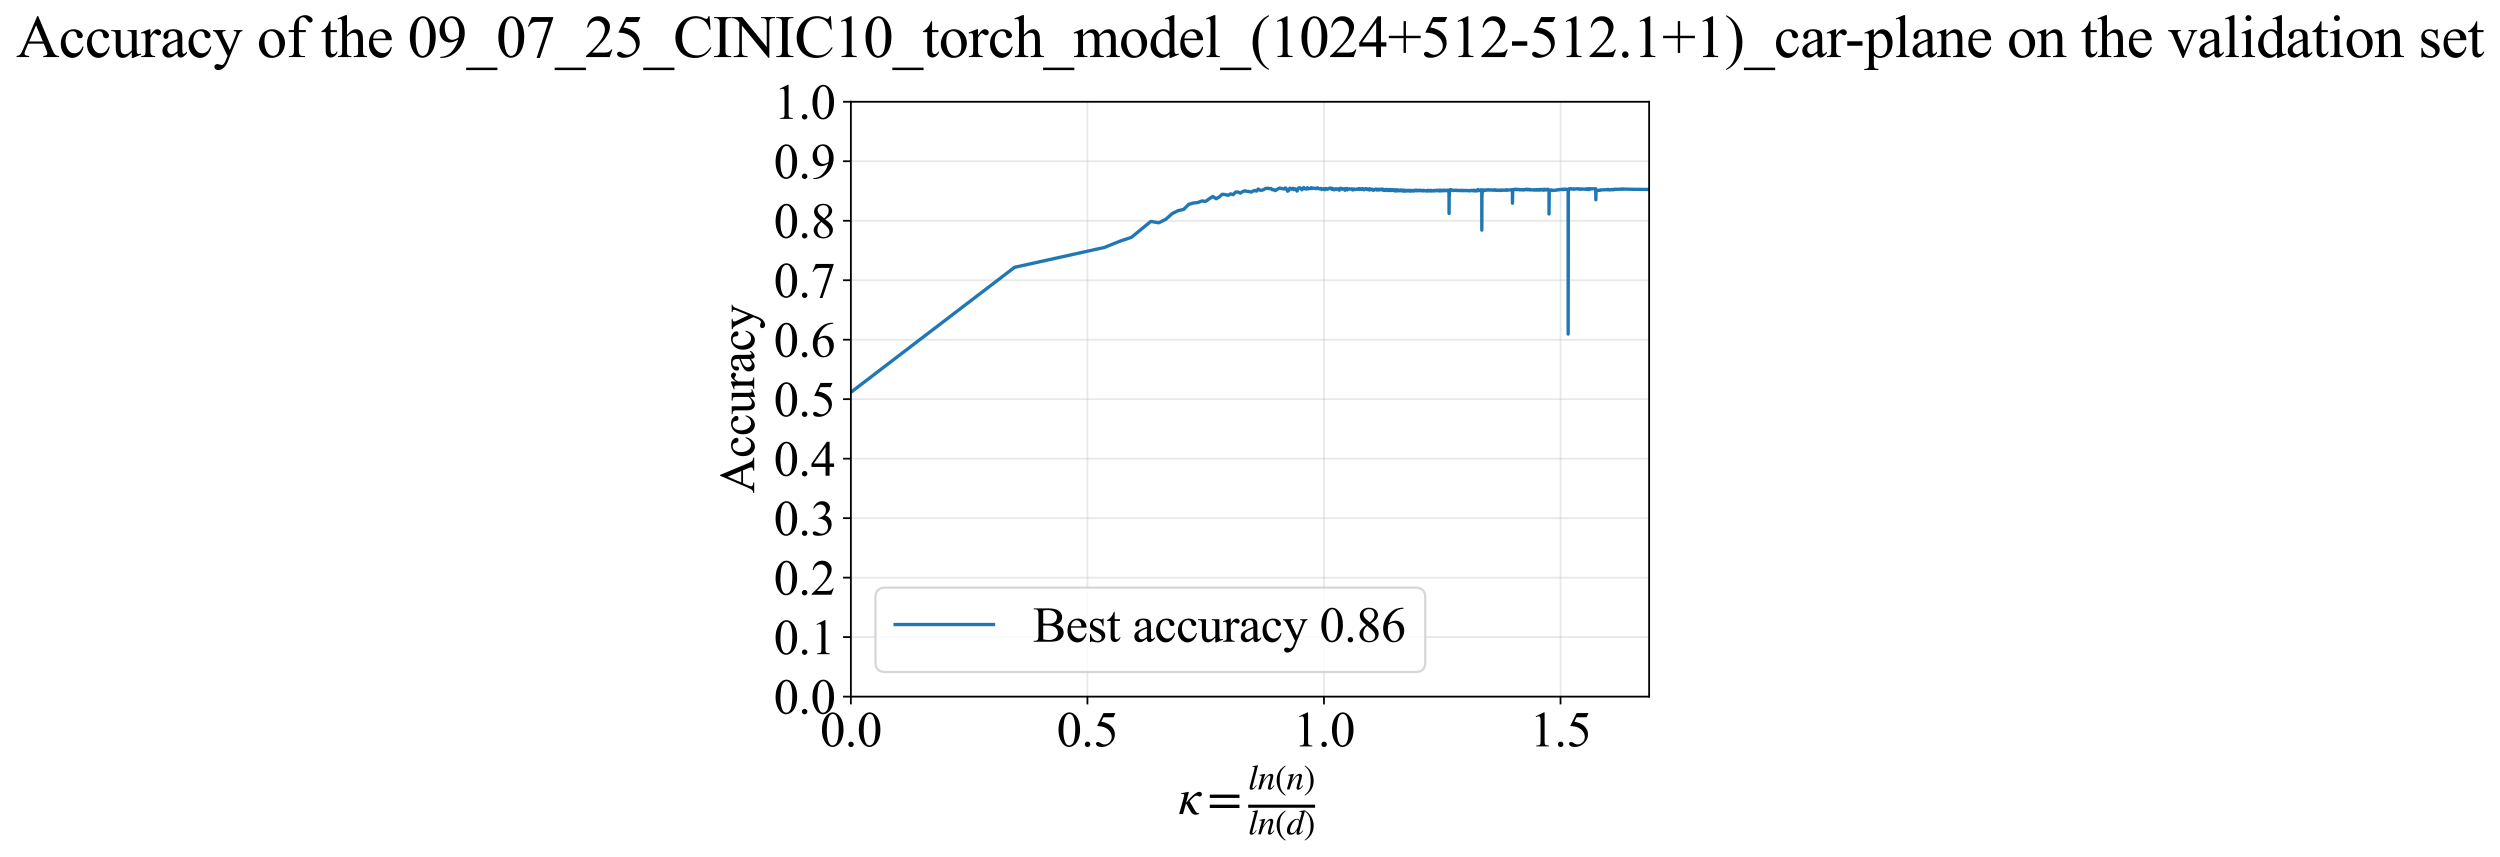 <?xml version="1.0" encoding="utf-8" standalone="no"?>
<!DOCTYPE svg PUBLIC "-//W3C//DTD SVG 1.1//EN"
  "http://www.w3.org/Graphics/SVG/1.1/DTD/svg11.dtd">
<svg xmlns:xlink="http://www.w3.org/1999/xlink" width="1118.44pt" height="383.266pt" viewBox="0 0 1118.44 383.266" xmlns="http://www.w3.org/2000/svg" version="1.1">
 <defs>
  <style type="text/css">*{stroke-linejoin: round; stroke-linecap: butt}</style>
 </defs>
 <g id="figure_1">
  <g id="patch_1">
   <path d="M 0 383.266 
L 1118.44 383.266 
L 1118.44 0 
L 0 0 
z
" style="fill: #ffffff"/>
  </g>
  <g id="axes_1">
   <g id="patch_2">
    <path d="M 380.66 311.644 
L 737.78 311.644 
L 737.78 45.532 
L 380.66 45.532 
z
" style="fill: #ffffff"/>
   </g>
   <g id="matplotlib.axis_1">
    <g id="xtick_1">
     <g id="line2d_1">
      <path d="M 380.66 311.644 
L 380.66 45.532 
" clip-path="url(#p905e6d9ba2)" style="fill: none; stroke: #b0b0b0; stroke-opacity: 0.3; stroke-width: 0.8; stroke-linecap: square"/>
     </g>
     <g id="line2d_2">
      <defs>
       <path id="m0adafd5dc7" d="M 0 0 
L 0 3.5 
" style="stroke: #000000; stroke-width: 0.8"/>
      </defs>
      <g>
       <use xlink:href="#m0adafd5dc7" x="380.66" y="311.644" style="stroke: #000000; stroke-width: 0.8"/>
      </g>
     </g>
     <g id="text_1">
      <!-- 0.0 -->
      <g transform="translate(366.91 333.92) scale(0.22 -0.22)">
       <defs>
        <path id="TimesNewRomanPSMT-30" d="M 231 2094 
Q 231 2819 450 3342 
Q 669 3866 1031 4122 
Q 1313 4325 1613 4325 
Q 2100 4325 2488 3828 
Q 2972 3213 2972 2159 
Q 2972 1422 2759 906 
Q 2547 391 2217 158 
Q 1888 -75 1581 -75 
Q 975 -75 572 641 
Q 231 1244 231 2094 
z
M 844 2016 
Q 844 1141 1059 588 
Q 1238 122 1591 122 
Q 1759 122 1940 273 
Q 2122 425 2216 781 
Q 2359 1319 2359 2297 
Q 2359 3022 2209 3506 
Q 2097 3866 1919 4016 
Q 1791 4119 1609 4119 
Q 1397 4119 1231 3928 
Q 1006 3669 925 3112 
Q 844 2556 844 2016 
z
" transform="scale(0.016)"/>
        <path id="TimesNewRomanPSMT-2e" d="M 800 606 
Q 947 606 1047 504 
Q 1147 403 1147 259 
Q 1147 116 1045 14 
Q 944 -88 800 -88 
Q 656 -88 554 14 
Q 453 116 453 259 
Q 453 406 554 506 
Q 656 606 800 606 
z
" transform="scale(0.016)"/>
       </defs>
       <use xlink:href="#TimesNewRomanPSMT-30"/>
       <use xlink:href="#TimesNewRomanPSMT-2e" transform="translate(50 0)"/>
       <use xlink:href="#TimesNewRomanPSMT-30" transform="translate(75 0)"/>
      </g>
     </g>
    </g>
    <g id="xtick_2">
     <g id="line2d_3">
      <path d="M 486.488 311.644 
L 486.488 45.532 
" clip-path="url(#p905e6d9ba2)" style="fill: none; stroke: #b0b0b0; stroke-opacity: 0.3; stroke-width: 0.8; stroke-linecap: square"/>
     </g>
     <g id="line2d_4">
      <g>
       <use xlink:href="#m0adafd5dc7" x="486.488" y="311.644" style="stroke: #000000; stroke-width: 0.8"/>
      </g>
     </g>
     <g id="text_2">
      <!-- 0.5 -->
      <g transform="translate(472.738 333.92) scale(0.22 -0.22)">
       <defs>
        <path id="TimesNewRomanPSMT-35" d="M 2778 4238 
L 2534 3706 
L 1259 3706 
L 981 3138 
Q 1809 3016 2294 2522 
Q 2709 2097 2709 1522 
Q 2709 1188 2573 903 
Q 2438 619 2231 419 
Q 2025 219 1772 97 
Q 1413 -75 1034 -75 
Q 653 -75 479 54 
Q 306 184 306 341 
Q 306 428 378 495 
Q 450 563 559 563 
Q 641 563 702 538 
Q 763 513 909 409 
Q 1144 247 1384 247 
Q 1750 247 2026 523 
Q 2303 800 2303 1197 
Q 2303 1581 2056 1914 
Q 1809 2247 1375 2428 
Q 1034 2569 447 2591 
L 1259 4238 
L 2778 4238 
z
" transform="scale(0.016)"/>
       </defs>
       <use xlink:href="#TimesNewRomanPSMT-30"/>
       <use xlink:href="#TimesNewRomanPSMT-2e" transform="translate(50 0)"/>
       <use xlink:href="#TimesNewRomanPSMT-35" transform="translate(75 0)"/>
      </g>
     </g>
    </g>
    <g id="xtick_3">
     <g id="line2d_5">
      <path d="M 592.316 311.644 
L 592.316 45.532 
" clip-path="url(#p905e6d9ba2)" style="fill: none; stroke: #b0b0b0; stroke-opacity: 0.3; stroke-width: 0.8; stroke-linecap: square"/>
     </g>
     <g id="line2d_6">
      <g>
       <use xlink:href="#m0adafd5dc7" x="592.316" y="311.644" style="stroke: #000000; stroke-width: 0.8"/>
      </g>
     </g>
     <g id="text_3">
      <!-- 1.0 -->
      <g transform="translate(578.566 333.92) scale(0.22 -0.22)">
       <defs>
        <path id="TimesNewRomanPSMT-31" d="M 750 3822 
L 1781 4325 
L 1884 4325 
L 1884 747 
Q 1884 391 1914 303 
Q 1944 216 2037 169 
Q 2131 122 2419 116 
L 2419 0 
L 825 0 
L 825 116 
Q 1125 122 1212 167 
Q 1300 213 1334 289 
Q 1369 366 1369 747 
L 1369 3034 
Q 1369 3497 1338 3628 
Q 1316 3728 1258 3775 
Q 1200 3822 1119 3822 
Q 1003 3822 797 3725 
L 750 3822 
z
" transform="scale(0.016)"/>
       </defs>
       <use xlink:href="#TimesNewRomanPSMT-31"/>
       <use xlink:href="#TimesNewRomanPSMT-2e" transform="translate(50 0)"/>
       <use xlink:href="#TimesNewRomanPSMT-30" transform="translate(75 0)"/>
      </g>
     </g>
    </g>
    <g id="xtick_4">
     <g id="line2d_7">
      <path d="M 698.143 311.644 
L 698.143 45.532 
" clip-path="url(#p905e6d9ba2)" style="fill: none; stroke: #b0b0b0; stroke-opacity: 0.3; stroke-width: 0.8; stroke-linecap: square"/>
     </g>
     <g id="line2d_8">
      <g>
       <use xlink:href="#m0adafd5dc7" x="698.143" y="311.644" style="stroke: #000000; stroke-width: 0.8"/>
      </g>
     </g>
     <g id="text_4">
      <!-- 1.5 -->
      <g transform="translate(684.393 333.92) scale(0.22 -0.22)">
       <use xlink:href="#TimesNewRomanPSMT-31"/>
       <use xlink:href="#TimesNewRomanPSMT-2e" transform="translate(50 0)"/>
       <use xlink:href="#TimesNewRomanPSMT-35" transform="translate(75 0)"/>
      </g>
     </g>
    </g>
    <g id="text_5">
     <!-- $\kappa  = \frac{ln(n)}{ln(d)}$ -->
     <g transform="translate(527.21 364.186) scale(0.22 -0.22)">
      <defs>
       <path id="STIXGeneral-Italic-3ba" d="M 979 1440 
L 998 1446 
Q 1850 2541 2464 2790 
Q 2547 2822 2630 2822 
Q 2797 2822 2886 2736 
Q 2976 2650 2976 2522 
Q 2976 2387 2893 2307 
Q 2810 2227 2682 2227 
Q 2605 2227 2502 2288 
Q 2400 2349 2336 2349 
Q 2170 2349 1990 2205 
Q 1811 2061 1414 1645 
L 2042 544 
Q 2202 262 2310 182 
Q 2419 102 2624 102 
L 2624 0 
Q 2374 -83 2182 -83 
Q 1786 -83 1555 326 
L 960 1350 
L 576 0 
L 90 0 
L 640 1978 
Q 730 2317 730 2406 
Q 730 2560 518 2560 
L 339 2560 
L 339 2650 
Q 678 2694 1306 2822 
L 1325 2803 
L 979 1440 
z
" transform="scale(0.016)"/>
       <path id="STIXGeneral-Regular-3d" d="M 4077 2048 
L 307 2048 
L 307 2470 
L 4077 2470 
L 4077 2048 
z
M 4077 768 
L 307 768 
L 307 1190 
L 4077 1190 
L 4077 768 
z
" transform="scale(0.016)"/>
       <path id="STIXGeneral-Italic-6c" d="M 1786 4339 
L 806 595 
Q 755 410 755 320 
Q 755 205 864 205 
Q 1037 205 1293 570 
L 1453 794 
L 1542 730 
Q 1254 275 1046 102 
Q 838 -70 576 -70 
Q 262 -70 262 288 
Q 262 397 288 480 
L 1165 3834 
Q 1184 3898 1184 3955 
Q 1184 4096 870 4096 
L 755 4096 
L 755 4198 
Q 1203 4250 1747 4371 
L 1786 4339 
z
" transform="scale(0.016)"/>
       <path id="STIXGeneral-Italic-6e" d="M 2944 749 
L 3034 666 
Q 2707 218 2534 80 
Q 2362 -58 2138 -58 
Q 2010 -58 1923 28 
Q 1837 115 1837 288 
Q 1837 390 1939 768 
L 2221 1805 
Q 2310 2150 2310 2310 
Q 2310 2496 2157 2496 
Q 1971 2496 1750 2275 
Q 1530 2054 1210 1587 
Q 998 1274 899 1024 
Q 800 774 570 0 
L 90 0 
L 704 2240 
Q 717 2304 717 2349 
Q 717 2445 630 2480 
Q 544 2515 301 2522 
L 301 2624 
Q 550 2675 857 2729 
Q 1165 2784 1338 2822 
L 1363 2810 
L 934 1414 
Q 1408 2170 1753 2496 
Q 2099 2822 2413 2822 
Q 2611 2822 2720 2716 
Q 2829 2611 2829 2432 
Q 2829 2272 2765 2048 
L 2406 749 
Q 2317 429 2317 358 
Q 2317 243 2419 243 
Q 2541 243 2810 582 
Q 2854 634 2944 749 
z
" transform="scale(0.016)"/>
       <path id="STIXGeneral-Regular-28" d="M 1946 -1030 
L 1869 -1133 
Q 1126 -710 716 32 
Q 307 774 307 1613 
Q 307 3386 1888 4326 
L 1946 4224 
Q 1293 3667 1075 3126 
Q 858 2586 858 1632 
Q 858 685 1082 96 
Q 1306 -493 1946 -1030 
z
" transform="scale(0.016)"/>
       <path id="STIXGeneral-Regular-29" d="M 186 4224 
L 262 4326 
Q 992 3891 1408 3148 
Q 1824 2406 1824 1581 
Q 1824 -166 243 -1133 
L 186 -1030 
Q 845 -486 1059 54 
Q 1274 595 1274 1562 
Q 1274 2534 1059 3120 
Q 845 3706 186 4224 
z
" transform="scale(0.016)"/>
       <path id="STIXGeneral-Italic-64" d="M 3334 4371 
L 3373 4333 
L 3123 3360 
L 2739 1958 
Q 2323 429 2323 384 
Q 2323 256 2438 256 
Q 2522 256 2614 336 
Q 2707 416 2963 710 
L 3040 646 
Q 2547 -83 2099 -83 
Q 1978 -83 1907 -6 
Q 1837 70 1837 205 
Q 1837 397 1920 774 
Q 1645 307 1379 118 
Q 1114 -70 781 -70 
Q 461 -70 278 125 
Q 96 320 96 678 
Q 96 1440 713 2131 
Q 1331 2822 1965 2822 
Q 2163 2822 2256 2732 
Q 2349 2643 2381 2451 
L 2387 2451 
L 2675 3494 
Q 2765 3808 2765 3949 
Q 2765 4051 2694 4076 
Q 2624 4102 2355 4115 
L 2355 4224 
Q 2848 4269 3334 4371 
z
M 2278 2310 
Q 2278 2477 2185 2576 
Q 2093 2675 1978 2675 
Q 1677 2675 1395 2381 
Q 1075 2042 864 1571 
Q 653 1101 653 704 
Q 653 486 752 361 
Q 851 237 1024 237 
Q 1312 237 1606 550 
Q 1901 864 2089 1350 
Q 2278 1837 2278 2310 
z
" transform="scale(0.016)"/>
      </defs>
      <use xlink:href="#STIXGeneral-Italic-3ba" transform="translate(0 0.003)"/>
      <use xlink:href="#STIXGeneral-Regular-3d" transform="translate(58.84 0.003)"/>
      <use xlink:href="#STIXGeneral-Italic-6c" transform="translate(141.78 50.192) scale(0.7)"/>
      <use xlink:href="#STIXGeneral-Italic-6e" transform="translate(161.24 50.192) scale(0.7)"/>
      <use xlink:href="#STIXGeneral-Regular-28" transform="translate(196.24 50.192) scale(0.7)"/>
      <use xlink:href="#STIXGeneral-Italic-6e" transform="translate(219.55 50.192) scale(0.7)"/>
      <use xlink:href="#STIXGeneral-Regular-29" transform="translate(254.55 50.192) scale(0.7)"/>
      <use xlink:href="#STIXGeneral-Italic-6c" transform="translate(141.78 -41.258) scale(0.7)"/>
      <use xlink:href="#STIXGeneral-Italic-6e" transform="translate(161.24 -41.258) scale(0.7)"/>
      <use xlink:href="#STIXGeneral-Regular-28" transform="translate(196.24 -41.258) scale(0.7)"/>
      <use xlink:href="#STIXGeneral-Italic-64" transform="translate(219.55 -41.258) scale(0.7)"/>
      <use xlink:href="#STIXGeneral-Regular-29" transform="translate(254.55 -41.258) scale(0.7)"/>
      <path d="M 141.78 12.8 
L 141.78 19.05 
L 277.86 19.05 
L 277.86 12.8 
L 141.78 12.8 
z
"/>
     </g>
    </g>
   </g>
   <g id="matplotlib.axis_2">
    <g id="ytick_1">
     <g id="line2d_9">
      <path d="M 380.66 311.644 
L 737.78 311.644 
" clip-path="url(#p905e6d9ba2)" style="fill: none; stroke: #b0b0b0; stroke-opacity: 0.3; stroke-width: 0.8; stroke-linecap: square"/>
     </g>
     <g id="line2d_10">
      <defs>
       <path id="mfb7ebf9184" d="M 0 0 
L -3.5 0 
" style="stroke: #000000; stroke-width: 0.8"/>
      </defs>
      <g>
       <use xlink:href="#mfb7ebf9184" x="380.66" y="311.644" style="stroke: #000000; stroke-width: 0.8"/>
      </g>
     </g>
     <g id="text_6">
      <!-- 0.0 -->
      <g transform="translate(346.16 319.282) scale(0.22 -0.22)">
       <use xlink:href="#TimesNewRomanPSMT-30"/>
       <use xlink:href="#TimesNewRomanPSMT-2e" transform="translate(50 0)"/>
       <use xlink:href="#TimesNewRomanPSMT-30" transform="translate(75 0)"/>
      </g>
     </g>
    </g>
    <g id="ytick_2">
     <g id="line2d_11">
      <path d="M 380.66 285.032 
L 737.78 285.032 
" clip-path="url(#p905e6d9ba2)" style="fill: none; stroke: #b0b0b0; stroke-opacity: 0.3; stroke-width: 0.8; stroke-linecap: square"/>
     </g>
     <g id="line2d_12">
      <g>
       <use xlink:href="#mfb7ebf9184" x="380.66" y="285.032" style="stroke: #000000; stroke-width: 0.8"/>
      </g>
     </g>
     <g id="text_7">
      <!-- 0.1 -->
      <g transform="translate(346.16 292.67) scale(0.22 -0.22)">
       <use xlink:href="#TimesNewRomanPSMT-30"/>
       <use xlink:href="#TimesNewRomanPSMT-2e" transform="translate(50 0)"/>
       <use xlink:href="#TimesNewRomanPSMT-31" transform="translate(75 0)"/>
      </g>
     </g>
    </g>
    <g id="ytick_3">
     <g id="line2d_13">
      <path d="M 380.66 258.421 
L 737.78 258.421 
" clip-path="url(#p905e6d9ba2)" style="fill: none; stroke: #b0b0b0; stroke-opacity: 0.3; stroke-width: 0.8; stroke-linecap: square"/>
     </g>
     <g id="line2d_14">
      <g>
       <use xlink:href="#mfb7ebf9184" x="380.66" y="258.421" style="stroke: #000000; stroke-width: 0.8"/>
      </g>
     </g>
     <g id="text_8">
      <!-- 0.2 -->
      <g transform="translate(346.16 266.059) scale(0.22 -0.22)">
       <defs>
        <path id="TimesNewRomanPSMT-32" d="M 2934 816 
L 2638 0 
L 138 0 
L 138 116 
Q 1241 1122 1691 1759 
Q 2141 2397 2141 2925 
Q 2141 3328 1894 3587 
Q 1647 3847 1303 3847 
Q 991 3847 742 3664 
Q 494 3481 375 3128 
L 259 3128 
Q 338 3706 661 4015 
Q 984 4325 1469 4325 
Q 1984 4325 2329 3994 
Q 2675 3663 2675 3213 
Q 2675 2891 2525 2569 
Q 2294 2063 1775 1497 
Q 997 647 803 472 
L 1909 472 
Q 2247 472 2383 497 
Q 2519 522 2628 598 
Q 2738 675 2819 816 
L 2934 816 
z
" transform="scale(0.016)"/>
       </defs>
       <use xlink:href="#TimesNewRomanPSMT-30"/>
       <use xlink:href="#TimesNewRomanPSMT-2e" transform="translate(50 0)"/>
       <use xlink:href="#TimesNewRomanPSMT-32" transform="translate(75 0)"/>
      </g>
     </g>
    </g>
    <g id="ytick_4">
     <g id="line2d_15">
      <path d="M 380.66 231.81 
L 737.78 231.81 
" clip-path="url(#p905e6d9ba2)" style="fill: none; stroke: #b0b0b0; stroke-opacity: 0.3; stroke-width: 0.8; stroke-linecap: square"/>
     </g>
     <g id="line2d_16">
      <g>
       <use xlink:href="#mfb7ebf9184" x="380.66" y="231.81" style="stroke: #000000; stroke-width: 0.8"/>
      </g>
     </g>
     <g id="text_9">
      <!-- 0.3 -->
      <g transform="translate(346.16 239.448) scale(0.22 -0.22)">
       <defs>
        <path id="TimesNewRomanPSMT-33" d="M 325 3431 
Q 506 3859 782 4092 
Q 1059 4325 1472 4325 
Q 1981 4325 2253 3994 
Q 2459 3747 2459 3466 
Q 2459 3003 1878 2509 
Q 2269 2356 2469 2072 
Q 2669 1788 2669 1403 
Q 2669 853 2319 450 
Q 1863 -75 997 -75 
Q 569 -75 414 31 
Q 259 138 259 259 
Q 259 350 332 419 
Q 406 488 509 488 
Q 588 488 669 463 
Q 722 447 909 348 
Q 1097 250 1169 231 
Q 1284 197 1416 197 
Q 1734 197 1970 444 
Q 2206 691 2206 1028 
Q 2206 1275 2097 1509 
Q 2016 1684 1919 1775 
Q 1784 1900 1550 2001 
Q 1316 2103 1072 2103 
L 972 2103 
L 972 2197 
Q 1219 2228 1467 2375 
Q 1716 2522 1828 2728 
Q 1941 2934 1941 3181 
Q 1941 3503 1739 3701 
Q 1538 3900 1238 3900 
Q 753 3900 428 3381 
L 325 3431 
z
" transform="scale(0.016)"/>
       </defs>
       <use xlink:href="#TimesNewRomanPSMT-30"/>
       <use xlink:href="#TimesNewRomanPSMT-2e" transform="translate(50 0)"/>
       <use xlink:href="#TimesNewRomanPSMT-33" transform="translate(75 0)"/>
      </g>
     </g>
    </g>
    <g id="ytick_5">
     <g id="line2d_17">
      <path d="M 380.66 205.199 
L 737.78 205.199 
" clip-path="url(#p905e6d9ba2)" style="fill: none; stroke: #b0b0b0; stroke-opacity: 0.3; stroke-width: 0.8; stroke-linecap: square"/>
     </g>
     <g id="line2d_18">
      <g>
       <use xlink:href="#mfb7ebf9184" x="380.66" y="205.199" style="stroke: #000000; stroke-width: 0.8"/>
      </g>
     </g>
     <g id="text_10">
      <!-- 0.4 -->
      <g transform="translate(346.16 212.837) scale(0.22 -0.22)">
       <defs>
        <path id="TimesNewRomanPSMT-34" d="M 2978 1563 
L 2978 1119 
L 2409 1119 
L 2409 0 
L 1894 0 
L 1894 1119 
L 100 1119 
L 100 1519 
L 2066 4325 
L 2409 4325 
L 2409 1563 
L 2978 1563 
z
M 1894 1563 
L 1894 3666 
L 406 1563 
L 1894 1563 
z
" transform="scale(0.016)"/>
       </defs>
       <use xlink:href="#TimesNewRomanPSMT-30"/>
       <use xlink:href="#TimesNewRomanPSMT-2e" transform="translate(50 0)"/>
       <use xlink:href="#TimesNewRomanPSMT-34" transform="translate(75 0)"/>
      </g>
     </g>
    </g>
    <g id="ytick_6">
     <g id="line2d_19">
      <path d="M 380.66 178.588 
L 737.78 178.588 
" clip-path="url(#p905e6d9ba2)" style="fill: none; stroke: #b0b0b0; stroke-opacity: 0.3; stroke-width: 0.8; stroke-linecap: square"/>
     </g>
     <g id="line2d_20">
      <g>
       <use xlink:href="#mfb7ebf9184" x="380.66" y="178.588" style="stroke: #000000; stroke-width: 0.8"/>
      </g>
     </g>
     <g id="text_11">
      <!-- 0.5 -->
      <g transform="translate(346.16 186.226) scale(0.22 -0.22)">
       <use xlink:href="#TimesNewRomanPSMT-30"/>
       <use xlink:href="#TimesNewRomanPSMT-2e" transform="translate(50 0)"/>
       <use xlink:href="#TimesNewRomanPSMT-35" transform="translate(75 0)"/>
      </g>
     </g>
    </g>
    <g id="ytick_7">
     <g id="line2d_21">
      <path d="M 380.66 151.976 
L 737.78 151.976 
" clip-path="url(#p905e6d9ba2)" style="fill: none; stroke: #b0b0b0; stroke-opacity: 0.3; stroke-width: 0.8; stroke-linecap: square"/>
     </g>
     <g id="line2d_22">
      <g>
       <use xlink:href="#mfb7ebf9184" x="380.66" y="151.976" style="stroke: #000000; stroke-width: 0.8"/>
      </g>
     </g>
     <g id="text_12">
      <!-- 0.6 -->
      <g transform="translate(346.16 159.614) scale(0.22 -0.22)">
       <defs>
        <path id="TimesNewRomanPSMT-36" d="M 2869 4325 
L 2869 4209 
Q 2456 4169 2195 4045 
Q 1934 3922 1679 3669 
Q 1425 3416 1258 3105 
Q 1091 2794 978 2366 
Q 1428 2675 1881 2675 
Q 2316 2675 2634 2325 
Q 2953 1975 2953 1425 
Q 2953 894 2631 456 
Q 2244 -75 1606 -75 
Q 1172 -75 869 213 
Q 275 772 275 1663 
Q 275 2231 503 2743 
Q 731 3256 1154 3653 
Q 1578 4050 1965 4187 
Q 2353 4325 2688 4325 
L 2869 4325 
z
M 925 2138 
Q 869 1716 869 1456 
Q 869 1156 980 804 
Q 1091 453 1309 247 
Q 1469 100 1697 100 
Q 1969 100 2183 356 
Q 2397 613 2397 1088 
Q 2397 1622 2184 2012 
Q 1972 2403 1581 2403 
Q 1463 2403 1327 2353 
Q 1191 2303 925 2138 
z
" transform="scale(0.016)"/>
       </defs>
       <use xlink:href="#TimesNewRomanPSMT-30"/>
       <use xlink:href="#TimesNewRomanPSMT-2e" transform="translate(50 0)"/>
       <use xlink:href="#TimesNewRomanPSMT-36" transform="translate(75 0)"/>
      </g>
     </g>
    </g>
    <g id="ytick_8">
     <g id="line2d_23">
      <path d="M 380.66 125.365 
L 737.78 125.365 
" clip-path="url(#p905e6d9ba2)" style="fill: none; stroke: #b0b0b0; stroke-opacity: 0.3; stroke-width: 0.8; stroke-linecap: square"/>
     </g>
     <g id="line2d_24">
      <g>
       <use xlink:href="#mfb7ebf9184" x="380.66" y="125.365" style="stroke: #000000; stroke-width: 0.8"/>
      </g>
     </g>
     <g id="text_13">
      <!-- 0.7 -->
      <g transform="translate(346.16 133.003) scale(0.22 -0.22)">
       <defs>
        <path id="TimesNewRomanPSMT-37" d="M 644 4238 
L 2916 4238 
L 2916 4119 
L 1503 -88 
L 1153 -88 
L 2419 3728 
L 1253 3728 
Q 900 3728 750 3644 
Q 488 3500 328 3200 
L 238 3234 
L 644 4238 
z
" transform="scale(0.016)"/>
       </defs>
       <use xlink:href="#TimesNewRomanPSMT-30"/>
       <use xlink:href="#TimesNewRomanPSMT-2e" transform="translate(50 0)"/>
       <use xlink:href="#TimesNewRomanPSMT-37" transform="translate(75 0)"/>
      </g>
     </g>
    </g>
    <g id="ytick_9">
     <g id="line2d_25">
      <path d="M 380.66 98.754 
L 737.78 98.754 
" clip-path="url(#p905e6d9ba2)" style="fill: none; stroke: #b0b0b0; stroke-opacity: 0.3; stroke-width: 0.8; stroke-linecap: square"/>
     </g>
     <g id="line2d_26">
      <g>
       <use xlink:href="#mfb7ebf9184" x="380.66" y="98.754" style="stroke: #000000; stroke-width: 0.8"/>
      </g>
     </g>
     <g id="text_14">
      <!-- 0.8 -->
      <g transform="translate(346.16 106.392) scale(0.22 -0.22)">
       <defs>
        <path id="TimesNewRomanPSMT-38" d="M 1228 2134 
Q 725 2547 579 2797 
Q 434 3047 434 3316 
Q 434 3728 753 4026 
Q 1072 4325 1600 4325 
Q 2113 4325 2425 4047 
Q 2738 3769 2738 3413 
Q 2738 3175 2569 2928 
Q 2400 2681 1866 2347 
Q 2416 1922 2594 1678 
Q 2831 1359 2831 1006 
Q 2831 559 2490 242 
Q 2150 -75 1597 -75 
Q 994 -75 656 303 
Q 388 606 388 966 
Q 388 1247 577 1523 
Q 766 1800 1228 2134 
z
M 1719 2469 
Q 2094 2806 2194 3001 
Q 2294 3197 2294 3444 
Q 2294 3772 2109 3958 
Q 1925 4144 1606 4144 
Q 1288 4144 1088 3959 
Q 888 3775 888 3528 
Q 888 3366 970 3203 
Q 1053 3041 1206 2894 
L 1719 2469 
z
M 1375 2016 
Q 1116 1797 991 1539 
Q 866 1281 866 981 
Q 866 578 1086 336 
Q 1306 94 1647 94 
Q 1984 94 2187 284 
Q 2391 475 2391 747 
Q 2391 972 2272 1150 
Q 2050 1481 1375 2016 
z
" transform="scale(0.016)"/>
       </defs>
       <use xlink:href="#TimesNewRomanPSMT-30"/>
       <use xlink:href="#TimesNewRomanPSMT-2e" transform="translate(50 0)"/>
       <use xlink:href="#TimesNewRomanPSMT-38" transform="translate(75 0)"/>
      </g>
     </g>
    </g>
    <g id="ytick_10">
     <g id="line2d_27">
      <path d="M 380.66 72.143 
L 737.78 72.143 
" clip-path="url(#p905e6d9ba2)" style="fill: none; stroke: #b0b0b0; stroke-opacity: 0.3; stroke-width: 0.8; stroke-linecap: square"/>
     </g>
     <g id="line2d_28">
      <g>
       <use xlink:href="#mfb7ebf9184" x="380.66" y="72.143" style="stroke: #000000; stroke-width: 0.8"/>
      </g>
     </g>
     <g id="text_15">
      <!-- 0.9 -->
      <g transform="translate(346.16 79.781) scale(0.22 -0.22)">
       <defs>
        <path id="TimesNewRomanPSMT-39" d="M 338 -88 
L 338 28 
Q 744 34 1094 217 
Q 1444 400 1770 856 
Q 2097 1313 2225 1859 
Q 1734 1544 1338 1544 
Q 891 1544 572 1889 
Q 253 2234 253 2806 
Q 253 3363 572 3797 
Q 956 4325 1575 4325 
Q 2097 4325 2469 3894 
Q 2925 3359 2925 2575 
Q 2925 1869 2578 1258 
Q 2231 647 1613 244 
Q 1109 -88 516 -88 
L 338 -88 
z
M 2275 2091 
Q 2331 2497 2331 2741 
Q 2331 3044 2228 3395 
Q 2125 3747 1936 3934 
Q 1747 4122 1506 4122 
Q 1228 4122 1018 3872 
Q 809 3622 809 3128 
Q 809 2469 1088 2097 
Q 1291 1828 1588 1828 
Q 1731 1828 1928 1897 
Q 2125 1966 2275 2091 
z
" transform="scale(0.016)"/>
       </defs>
       <use xlink:href="#TimesNewRomanPSMT-30"/>
       <use xlink:href="#TimesNewRomanPSMT-2e" transform="translate(50 0)"/>
       <use xlink:href="#TimesNewRomanPSMT-39" transform="translate(75 0)"/>
      </g>
     </g>
    </g>
    <g id="ytick_11">
     <g id="line2d_29">
      <path d="M 380.66 45.532 
L 737.78 45.532 
" clip-path="url(#p905e6d9ba2)" style="fill: none; stroke: #b0b0b0; stroke-opacity: 0.3; stroke-width: 0.8; stroke-linecap: square"/>
     </g>
     <g id="line2d_30">
      <g>
       <use xlink:href="#mfb7ebf9184" x="380.66" y="45.532" style="stroke: #000000; stroke-width: 0.8"/>
      </g>
     </g>
     <g id="text_16">
      <!-- 1.0 -->
      <g transform="translate(346.16 53.17) scale(0.22 -0.22)">
       <use xlink:href="#TimesNewRomanPSMT-31"/>
       <use xlink:href="#TimesNewRomanPSMT-2e" transform="translate(50 0)"/>
       <use xlink:href="#TimesNewRomanPSMT-30" transform="translate(75 0)"/>
      </g>
     </g>
    </g>
    <g id="text_17">
     <!-- Accuracy -->
     <g transform="translate(337.413 220.726) rotate(-90) scale(0.22 -0.22)">
      <defs>
       <path id="TimesNewRomanPSMT-41" d="M 2928 1419 
L 1288 1419 
L 1000 750 
Q 894 503 894 381 
Q 894 284 986 211 
Q 1078 138 1384 116 
L 1384 0 
L 50 0 
L 50 116 
Q 316 163 394 238 
Q 553 388 747 847 
L 2238 4334 
L 2347 4334 
L 3822 809 
Q 4000 384 4145 257 
Q 4291 131 4550 116 
L 4550 0 
L 2878 0 
L 2878 116 
Q 3131 128 3220 200 
Q 3309 272 3309 375 
Q 3309 513 3184 809 
L 2928 1419 
z
M 2841 1650 
L 2122 3363 
L 1384 1650 
L 2841 1650 
z
" transform="scale(0.016)"/>
       <path id="TimesNewRomanPSMT-63" d="M 2631 1088 
Q 2516 522 2178 217 
Q 1841 -88 1431 -88 
Q 944 -88 581 321 
Q 219 731 219 1428 
Q 219 2103 620 2525 
Q 1022 2947 1584 2947 
Q 2006 2947 2278 2723 
Q 2550 2500 2550 2259 
Q 2550 2141 2473 2067 
Q 2397 1994 2259 1994 
Q 2075 1994 1981 2113 
Q 1928 2178 1911 2362 
Q 1894 2547 1784 2644 
Q 1675 2738 1481 2738 
Q 1169 2738 978 2506 
Q 725 2200 725 1697 
Q 725 1184 976 792 
Q 1228 400 1656 400 
Q 1963 400 2206 609 
Q 2378 753 2541 1131 
L 2631 1088 
z
" transform="scale(0.016)"/>
       <path id="TimesNewRomanPSMT-75" d="M 2709 2863 
L 2709 1128 
Q 2709 631 2732 520 
Q 2756 409 2807 365 
Q 2859 322 2928 322 
Q 3025 322 3147 375 
L 3191 266 
L 2334 -88 
L 2194 -88 
L 2194 519 
Q 1825 119 1631 15 
Q 1438 -88 1222 -88 
Q 981 -88 804 51 
Q 628 191 559 409 
Q 491 628 491 1028 
L 491 2306 
Q 491 2509 447 2587 
Q 403 2666 317 2708 
Q 231 2750 6 2747 
L 6 2863 
L 1009 2863 
L 1009 947 
Q 1009 547 1148 422 
Q 1288 297 1484 297 
Q 1619 297 1789 381 
Q 1959 466 2194 703 
L 2194 2325 
Q 2194 2569 2105 2655 
Q 2016 2741 1734 2747 
L 1734 2863 
L 2709 2863 
z
" transform="scale(0.016)"/>
       <path id="TimesNewRomanPSMT-72" d="M 1038 2947 
L 1038 2303 
Q 1397 2947 1775 2947 
Q 1947 2947 2059 2842 
Q 2172 2738 2172 2600 
Q 2172 2478 2090 2393 
Q 2009 2309 1897 2309 
Q 1788 2309 1652 2417 
Q 1516 2525 1450 2525 
Q 1394 2525 1328 2463 
Q 1188 2334 1038 2041 
L 1038 669 
Q 1038 431 1097 309 
Q 1138 225 1241 169 
Q 1344 113 1538 113 
L 1538 0 
L 72 0 
L 72 113 
Q 291 113 397 181 
Q 475 231 506 341 
Q 522 394 522 644 
L 522 1753 
Q 522 2253 501 2348 
Q 481 2444 426 2487 
Q 372 2531 291 2531 
Q 194 2531 72 2484 
L 41 2597 
L 906 2947 
L 1038 2947 
z
" transform="scale(0.016)"/>
       <path id="TimesNewRomanPSMT-61" d="M 1822 413 
Q 1381 72 1269 19 
Q 1100 -59 909 -59 
Q 613 -59 420 144 
Q 228 347 228 678 
Q 228 888 322 1041 
Q 450 1253 767 1440 
Q 1084 1628 1822 1897 
L 1822 2009 
Q 1822 2438 1686 2597 
Q 1550 2756 1291 2756 
Q 1094 2756 978 2650 
Q 859 2544 859 2406 
L 866 2225 
Q 866 2081 792 2003 
Q 719 1925 600 1925 
Q 484 1925 411 2006 
Q 338 2088 338 2228 
Q 338 2497 613 2722 
Q 888 2947 1384 2947 
Q 1766 2947 2009 2819 
Q 2194 2722 2281 2516 
Q 2338 2381 2338 1966 
L 2338 994 
Q 2338 584 2353 492 
Q 2369 400 2405 369 
Q 2441 338 2488 338 
Q 2538 338 2575 359 
Q 2641 400 2828 588 
L 2828 413 
Q 2478 -56 2159 -56 
Q 2006 -56 1915 50 
Q 1825 156 1822 413 
z
M 1822 616 
L 1822 1706 
Q 1350 1519 1213 1441 
Q 966 1303 859 1153 
Q 753 1003 753 825 
Q 753 600 887 451 
Q 1022 303 1197 303 
Q 1434 303 1822 616 
z
" transform="scale(0.016)"/>
       <path id="TimesNewRomanPSMT-79" d="M 38 2863 
L 1372 2863 
L 1372 2747 
L 1306 2747 
Q 1166 2747 1095 2686 
Q 1025 2625 1025 2534 
Q 1025 2413 1128 2197 
L 1825 753 
L 2466 2334 
Q 2519 2463 2519 2588 
Q 2519 2644 2497 2672 
Q 2472 2706 2419 2726 
Q 2366 2747 2231 2747 
L 2231 2863 
L 3163 2863 
L 3163 2747 
Q 3047 2734 2984 2696 
Q 2922 2659 2847 2556 
Q 2819 2513 2741 2316 
L 1575 -541 
Q 1406 -956 1132 -1168 
Q 859 -1381 606 -1381 
Q 422 -1381 303 -1275 
Q 184 -1169 184 -1031 
Q 184 -900 270 -820 
Q 356 -741 506 -741 
Q 609 -741 788 -809 
Q 913 -856 944 -856 
Q 1038 -856 1148 -759 
Q 1259 -663 1372 -384 
L 1575 113 
L 547 2272 
Q 500 2369 397 2513 
Q 319 2622 269 2659 
Q 197 2709 38 2747 
L 38 2863 
z
" transform="scale(0.016)"/>
      </defs>
      <use xlink:href="#TimesNewRomanPSMT-41"/>
      <use xlink:href="#TimesNewRomanPSMT-63" transform="translate(72.217 0)"/>
      <use xlink:href="#TimesNewRomanPSMT-63" transform="translate(116.602 0)"/>
      <use xlink:href="#TimesNewRomanPSMT-75" transform="translate(160.986 0)"/>
      <use xlink:href="#TimesNewRomanPSMT-72" transform="translate(210.986 0)"/>
      <use xlink:href="#TimesNewRomanPSMT-61" transform="translate(244.287 0)"/>
      <use xlink:href="#TimesNewRomanPSMT-63" transform="translate(288.672 0)"/>
      <use xlink:href="#TimesNewRomanPSMT-79" transform="translate(333.057 0)"/>
     </g>
    </g>
   </g>
   <g id="line2d_31">
    <path d="M 380.66 175.498 
L 453.883 119.585 
L 485.521 112.592 
L 494.058 110.714 
L 500.722 108.023 
L 506.19 106.161 
L 514.849 99.064 
L 518.404 99.671 
L 521.587 98.074 
L 524.47 95.516 
L 527.104 94.23 
L 529.529 93.698 
L 531.775 91.451 
L 533.867 90.815 
L 535.825 90.637 
L 537.665 89.898 
L 539.401 90.09 
L 541.043 88.893 
L 542.601 87.902 
L 544.084 88.923 
L 545.498 88.065 
L 546.849 86.912 
L 548.143 87.06 
L 549.385 87.385 
L 550.578 86.735 
L 551.726 87.075 
L 552.832 85.907 
L 553.9 85.921 
L 554.932 86.38 
L 555.93 85.729 
L 556.896 85.36 
L 557.833 85.611 
L 558.742 85.655 
L 559.624 85.936 
L 561.316 85.182 
L 562.129 85.507 
L 562.92 84.561 
L 563.691 85.093 
L 564.443 85.138 
L 565.177 84.887 
L 565.894 84.487 
L 566.594 84.266 
L 567.279 84.192 
L 567.949 84.458 
L 568.604 84.325 
L 569.245 84.916 
L 569.874 84.842 
L 570.489 85.256 
L 572.265 84.177 
L 573.394 84.28 
L 573.943 84.517 
L 574.483 84.517 
L 575.013 84.073 
L 575.534 84.532 
L 576.046 85.537 
L 576.55 85.241 
L 577.046 84.192 
L 577.534 84.369 
L 578.014 84.665 
L 578.487 84.236 
L 578.952 84.842 
L 579.411 84.443 
L 580.308 85.478 
L 580.746 84.295 
L 581.179 83.999 
L 581.605 84.029 
L 582.026 84.369 
L 582.441 84.916 
L 583.254 83.911 
L 583.653 84.399 
L 584.435 84.591 
L 584.818 83.985 
L 585.197 84.502 
L 585.571 84.266 
L 586.306 84.384 
L 586.667 83.955 
L 587.024 84.325 
L 587.377 84.133 
L 588.07 84.31 
L 588.411 84.206 
L 588.748 84.428 
L 589.411 83.999 
L 590.06 84.473 
L 590.379 84.413 
L 590.695 84.473 
L 591.008 84.295 
L 591.318 84.768 
L 591.624 84.487 
L 591.928 84.665 
L 592.229 84.399 
L 592.526 84.783 
L 592.821 84.842 
L 593.113 84.325 
L 593.402 84.384 
L 593.688 84.606 
L 593.972 84.68 
L 594.253 84.384 
L 595.082 84.118 
L 595.353 84.384 
L 595.622 84.295 
L 595.888 84.709 
L 596.152 84.251 
L 596.414 84.798 
L 596.674 84.576 
L 596.931 84.931 
L 597.44 84.502 
L 597.691 84.399 
L 597.94 84.768 
L 598.675 84.502 
L 598.916 84.65 
L 599.156 85.108 
L 599.393 84.31 
L 599.629 84.266 
L 599.863 84.458 
L 600.095 84.266 
L 600.553 84.665 
L 600.78 84.487 
L 601.451 84.473 
L 601.671 85.108 
L 601.89 84.384 
L 602.323 84.591 
L 602.537 84.31 
L 602.75 84.946 
L 602.961 84.502 
L 603.379 84.635 
L 603.586 84.458 
L 603.995 84.65 
L 604.798 84.473 
L 604.996 84.872 
L 605.192 85.005 
L 605.387 84.753 
L 605.581 84.724 
L 605.773 84.532 
L 605.965 84.813 
L 606.155 84.665 
L 606.344 84.783 
L 606.904 84.62 
L 607.271 84.576 
L 607.454 84.724 
L 607.635 84.724 
L 607.815 84.399 
L 607.994 84.487 
L 608.172 84.369 
L 608.349 84.739 
L 608.699 84.532 
L 609.046 84.768 
L 609.218 84.428 
L 609.559 84.399 
L 609.728 84.458 
L 610.064 84.813 
L 610.23 84.931 
L 610.395 84.739 
L 610.56 84.739 
L 610.724 84.473 
L 611.048 84.384 
L 611.209 84.591 
L 611.369 84.428 
L 611.529 84.694 
L 611.687 84.561 
L 611.845 84.827 
L 612.313 84.739 
L 612.468 84.517 
L 612.622 85.02 
L 612.775 84.413 
L 613.078 84.813 
L 613.379 84.857 
L 613.528 84.709 
L 613.677 84.842 
L 613.825 84.62 
L 614.264 85.123 
L 614.553 84.783 
L 614.697 85.049 
L 615.124 84.813 
L 615.405 84.576 
L 615.545 84.724 
L 615.822 84.635 
L 615.96 84.753 
L 616.097 85.049 
L 616.37 84.827 
L 616.505 84.65 
L 616.64 84.857 
L 616.774 84.827 
L 616.907 85.02 
L 617.04 84.96 
L 617.173 84.65 
L 617.305 84.694 
L 617.436 84.901 
L 617.697 84.665 
L 618.084 84.857 
L 618.212 84.783 
L 618.339 84.561 
L 618.466 84.99 
L 618.593 84.65 
L 618.719 84.827 
L 618.844 84.724 
L 618.969 85.153 
L 619.217 84.798 
L 619.34 84.901 
L 619.463 85.197 
L 619.585 84.842 
L 619.707 85.212 
L 620.07 84.739 
L 620.428 85.123 
L 620.547 84.768 
L 620.665 84.857 
L 620.9 85.256 
L 621.017 84.827 
L 621.133 85.212 
L 621.364 85.005 
L 621.479 85.197 
L 621.594 84.753 
L 621.708 85.123 
L 621.821 84.99 
L 621.935 85.153 
L 622.047 84.887 
L 622.16 85.271 
L 622.272 84.798 
L 622.384 84.813 
L 622.495 85.108 
L 622.606 84.813 
L 622.716 85.167 
L 622.935 84.842 
L 623.045 85.212 
L 623.262 85.034 
L 623.478 85.227 
L 623.692 84.901 
L 623.798 85.271 
L 623.905 84.901 
L 624.01 85.3 
L 624.116 85.153 
L 624.221 85.478 
L 624.43 84.975 
L 624.534 85.404 
L 624.741 84.872 
L 624.844 85.345 
L 624.947 84.872 
L 625.151 85.286 
L 625.252 85.049 
L 625.354 85.404 
L 625.555 85.182 
L 625.655 85.286 
L 625.755 85.02 
L 625.855 85.256 
L 625.954 85.064 
L 626.053 85.33 
L 626.25 85.064 
L 626.446 85.345 
L 626.64 85.227 
L 626.737 84.96 
L 626.833 85.315 
L 626.929 85.167 
L 627.121 85.374 
L 627.216 85.3 
L 627.311 85.389 
L 627.406 85.227 
L 627.5 85.463 
L 627.781 85.034 
L 627.875 85.463 
L 627.967 85.36 
L 628.06 85.463 
L 628.245 85.079 
L 628.336 85.271 
L 628.519 85.567 
L 628.61 85.419 
L 628.701 85.33 
L 628.791 85.419 
L 628.882 85.241 
L 628.971 85.345 
L 629.061 85.167 
L 629.15 85.315 
L 629.24 85.153 
L 629.328 85.404 
L 629.417 85.167 
L 629.505 85.227 
L 629.681 85.256 
L 629.769 85.434 
L 629.943 85.241 
L 630.203 85.138 
L 630.289 85.374 
L 630.375 85.227 
L 630.461 85.389 
L 630.631 85.256 
L 630.716 85.552 
L 630.885 85.182 
L 631.054 85.33 
L 631.137 85.256 
L 631.221 85.345 
L 631.304 85.256 
L 631.387 85.493 
L 631.553 85.3 
L 631.635 85.463 
L 631.717 85.167 
L 631.881 85.33 
L 632.044 85.374 
L 632.125 85.374 
L 632.206 85.241 
L 632.527 85.493 
L 632.766 85.36 
L 632.845 85.374 
L 632.924 85.108 
L 633.003 85.153 
L 633.16 85.315 
L 633.316 85.123 
L 633.394 85.256 
L 633.549 85.034 
L 633.626 85.212 
L 633.703 85.138 
L 633.856 85.3 
L 633.933 85.374 
L 634.009 85.167 
L 634.085 85.241 
L 634.312 85.36 
L 634.537 85.153 
L 634.686 85.315 
L 634.835 85.197 
L 634.909 85.3 
L 635.13 85.079 
L 635.276 85.256 
L 635.349 85.153 
L 635.422 85.3 
L 635.495 85.123 
L 635.567 85.3 
L 635.639 85.167 
L 635.712 85.315 
L 635.783 85.256 
L 636.069 85.197 
L 636.14 85.389 
L 636.211 85.33 
L 636.423 85.182 
L 636.564 85.33 
L 636.633 85.182 
L 636.703 85.256 
L 636.773 85.419 
L 636.842 85.271 
L 636.981 85.389 
L 637.05 85.153 
L 637.119 85.256 
L 637.256 85.241 
L 637.664 85.389 
L 638.066 85.3 
L 638.266 85.419 
L 638.332 85.256 
L 638.398 85.478 
L 638.464 85.434 
L 638.595 85.434 
L 638.66 85.315 
L 638.791 85.478 
L 638.856 85.123 
L 638.921 85.271 
L 639.05 85.227 
L 639.115 85.419 
L 639.179 85.345 
L 639.243 85.286 
L 639.371 85.389 
L 639.435 85.404 
L 639.626 85.3 
L 639.689 85.374 
L 639.815 85.182 
L 639.878 85.374 
L 639.941 85.33 
L 640.003 85.36 
L 640.066 85.138 
L 640.253 85.493 
L 640.438 85.286 
L 640.5 85.448 
L 640.561 85.3 
L 640.623 85.389 
L 640.684 85.315 
L 641.349 85.345 
L 641.409 85.463 
L 641.469 85.212 
L 641.529 85.315 
L 641.707 85.345 
L 641.766 85.182 
L 641.825 85.212 
L 642.06 85.286 
L 642.118 85.241 
L 642.176 85.374 
L 642.234 85.345 
L 642.408 85.182 
L 642.466 85.256 
L 642.524 85.138 
L 642.581 85.286 
L 642.639 85.123 
L 642.696 85.33 
L 642.753 85.227 
L 642.924 85.138 
L 642.981 85.227 
L 643.038 85.182 
L 643.095 85.108 
L 643.207 85.315 
L 643.264 85.197 
L 643.32 85.286 
L 643.488 85.212 
L 643.766 85.315 
L 643.821 85.389 
L 643.931 85.153 
L 643.986 85.463 
L 644.041 85.064 
L 644.096 85.3 
L 644.368 85.167 
L 644.476 85.241 
L 644.53 85.123 
L 644.638 85.419 
L 644.692 85.389 
L 644.799 85.153 
L 644.852 85.389 
L 644.905 85.167 
L 644.959 85.227 
L 645.012 85.093 
L 645.065 85.212 
L 645.171 85.3 
L 645.223 85.138 
L 645.276 85.256 
L 645.329 85.182 
L 645.381 85.241 
L 645.538 85.138 
L 645.642 85.36 
L 645.694 85.315 
L 645.798 85.167 
L 645.953 85.3 
L 646.056 85.034 
L 646.107 85.123 
L 646.26 85.33 
L 646.413 85.227 
L 646.463 85.3 
L 646.514 85.256 
L 646.565 85.138 
L 646.665 85.182 
L 646.766 85.256 
L 646.816 85.123 
L 646.866 85.241 
L 647.015 85.256 
L 647.263 85.241 
L 647.312 85.153 
L 647.361 85.271 
L 647.411 85.389 
L 647.46 85.167 
L 647.509 85.197 
L 647.558 85.286 
L 647.606 85.241 
L 647.655 85.212 
L 647.704 85.034 
L 647.752 85.079 
L 648.042 85.212 
L 648.138 85.153 
L 648.234 85.3 
L 648.282 95.516 
L 648.329 88.346 
L 648.519 85.167 
L 648.566 85.493 
L 648.614 85.463 
L 648.661 84.975 
L 648.755 84.99 
L 648.849 84.783 
L 648.896 84.887 
L 648.942 85.02 
L 649.035 84.96 
L 649.406 85.064 
L 649.451 85.138 
L 649.497 84.975 
L 649.543 85.005 
L 649.68 85.079 
L 649.726 85.02 
L 649.862 85.167 
L 649.952 85.153 
L 649.998 85.079 
L 650.133 85.256 
L 650.222 85.167 
L 650.267 85.212 
L 650.534 85.123 
L 650.711 85.182 
L 651.278 85.064 
L 651.408 85.167 
L 651.494 85.212 
L 651.536 85.093 
L 651.793 85.256 
L 651.92 85.167 
L 651.962 85.241 
L 652.047 85.167 
L 652.215 85.197 
L 652.341 85.271 
L 652.466 85.212 
L 652.755 85.227 
L 652.961 85.153 
L 653.083 85.182 
L 653.124 85.123 
L 653.165 85.241 
L 653.205 85.197 
L 653.327 85.256 
L 653.609 85.256 
L 653.888 85.33 
L 653.927 85.153 
L 654.007 85.256 
L 654.125 85.197 
L 654.361 85.241 
L 654.517 85.153 
L 654.555 85.315 
L 654.633 85.227 
L 654.941 85.256 
L 655.133 85.182 
L 655.285 85.286 
L 655.436 85.212 
L 655.736 85.3 
L 655.848 85.3 
L 655.997 85.182 
L 656.108 85.286 
L 656.145 85.182 
L 656.218 85.3 
L 656.584 85.241 
L 656.729 85.315 
L 656.837 85.256 
L 656.909 85.36 
L 656.945 85.33 
L 656.981 85.256 
L 657.053 85.315 
L 657.089 85.36 
L 657.16 85.3 
L 657.373 85.286 
L 657.409 85.36 
L 657.444 85.315 
L 657.55 85.241 
L 657.62 85.345 
L 657.691 85.241 
L 657.726 85.227 
L 657.865 85.374 
L 658.004 85.256 
L 658.074 85.256 
L 658.177 85.167 
L 658.315 85.256 
L 658.555 85.167 
L 658.724 85.271 
L 658.893 85.315 
L 658.961 85.153 
L 659.028 85.212 
L 659.095 85.138 
L 659.128 85.36 
L 659.229 85.33 
L 659.328 85.108 
L 659.461 85.419 
L 659.593 85.138 
L 659.725 85.271 
L 659.757 85.197 
L 659.855 85.241 
L 659.953 85.315 
L 659.986 85.241 
L 660.051 85.286 
L 660.083 85.374 
L 660.116 85.241 
L 660.18 85.404 
L 660.213 85.153 
L 660.406 85.374 
L 660.438 85.419 
L 660.47 85.315 
L 660.502 85.345 
L 660.629 85.256 
L 660.788 85.389 
L 660.851 85.227 
L 660.914 85.286 
L 660.946 85.271 
L 660.977 85.123 
L 661.04 85.315 
L 661.103 85.271 
L 661.166 84.783 
L 661.259 84.931 
L 661.477 85.182 
L 661.539 85.034 
L 661.57 85.182 
L 661.601 85.227 
L 661.631 85.123 
L 661.662 85.182 
L 661.724 85.064 
L 661.785 85.153 
L 661.846 85.093 
L 661.907 85.227 
L 661.938 85.049 
L 661.968 85.271 
L 662.029 85.153 
L 662.06 85.271 
L 662.151 85.182 
L 662.211 85.093 
L 662.332 84.916 
L 662.542 85.079 
L 662.572 85.064 
L 662.602 85.153 
L 662.721 85.212 
L 662.78 84.99 
L 662.869 85.034 
L 662.899 85.079 
L 662.928 102.953 
L 662.987 87.607 
L 663.017 87.4 
L 663.134 85.507 
L 663.164 86.04 
L 663.222 85.626 
L 663.281 84.96 
L 663.339 84.975 
L 663.368 85.138 
L 663.455 85.093 
L 663.6 85.02 
L 663.715 85.182 
L 663.744 85.167 
L 663.916 85.212 
L 664.059 85.02 
L 664.201 85.197 
L 664.286 85.108 
L 664.314 85.123 
L 664.426 85.049 
L 664.511 85.123 
L 664.539 85.02 
L 664.651 85.153 
L 664.706 85.093 
L 664.901 85.02 
L 664.928 85.034 
L 664.956 84.931 
L 665.066 84.946 
L 665.204 84.99 
L 665.34 84.931 
L 665.531 85.005 
L 665.585 85.049 
L 665.693 84.901 
L 665.72 84.975 
L 665.801 84.931 
L 666.015 84.946 
L 666.201 84.901 
L 666.334 85.02 
L 666.465 84.96 
L 666.623 85.049 
L 666.727 84.96 
L 666.753 85.034 
L 666.805 84.99 
L 666.831 84.916 
L 666.909 84.96 
L 667.753 85.049 
L 667.778 85.108 
L 667.854 85.005 
L 667.879 85.064 
L 667.929 85.005 
L 668.004 85.049 
L 668.029 85.093 
L 668.104 85.049 
L 668.253 84.931 
L 668.278 84.946 
L 668.401 84.96 
L 668.451 85.02 
L 668.5 84.99 
L 668.549 85.064 
L 668.647 84.916 
L 668.818 84.96 
L 668.843 84.916 
L 668.891 85.005 
L 668.915 84.975 
L 669.061 85.138 
L 669.157 84.96 
L 669.181 85.034 
L 669.277 84.99 
L 669.421 85.138 
L 669.492 85.02 
L 669.516 85.049 
L 669.635 85.153 
L 669.848 85.123 
L 669.965 85.138 
L 669.989 85.079 
L 670.012 85.167 
L 670.082 85.123 
L 670.105 85.182 
L 670.129 85.049 
L 670.175 85.093 
L 671.025 85.108 
L 671.048 85.241 
L 671.116 85.034 
L 671.43 85.108 
L 671.984 85.197 
L 672.006 84.96 
L 672.094 85.093 
L 672.115 85.153 
L 672.203 85.093 
L 673.504 85.079 
L 673.525 84.96 
L 673.608 85.123 
L 673.712 85.034 
L 673.774 85.123 
L 673.836 85.079 
L 673.898 85.005 
L 673.939 85.049 
L 674.022 85.093 
L 674.104 84.872 
L 674.145 85.005 
L 674.287 84.916 
L 674.186 85.064 
L 674.308 84.975 
L 674.409 85.123 
L 674.45 85.02 
L 674.511 85.049 
L 674.551 85.005 
L 674.632 84.975 
L 674.672 85.02 
L 676.258 84.931 
L 676.353 84.827 
L 676.372 84.901 
L 676.41 84.99 
L 676.467 84.857 
L 676.524 84.99 
L 676.562 84.887 
L 676.619 85.064 
L 676.637 90.904 
L 676.731 85.729 
L 676.75 86.128 
L 676.769 84.99 
L 676.807 85.286 
L 676.863 84.798 
L 676.919 84.916 
L 677.031 84.768 
L 677.068 84.813 
L 677.401 84.724 
L 677.511 84.694 
L 677.657 84.783 
L 677.675 84.768 
L 677.73 84.798 
L 677.766 84.68 
L 677.784 84.798 
L 677.875 84.709 
L 677.911 84.739 
L 677.983 84.665 
L 678.019 84.768 
L 678.055 84.65 
L 678.091 84.68 
L 678.109 84.65 
L 678.127 84.739 
L 678.163 84.694 
L 678.199 84.783 
L 678.235 84.665 
L 678.27 84.694 
L 678.431 84.753 
L 678.537 84.842 
L 678.555 84.813 
L 678.661 84.709 
L 678.784 84.768 
L 678.942 84.739 
L 678.959 84.783 
L 679.047 84.709 
L 679.22 84.827 
L 679.393 84.813 
L 679.633 84.916 
L 679.701 84.946 
L 679.752 84.798 
L 679.888 84.901 
L 680.024 84.887 
L 680.141 84.931 
L 680.259 84.857 
L 680.392 84.931 
L 680.608 84.842 
L 680.691 84.931 
L 680.708 84.783 
L 680.724 84.975 
L 680.79 84.975 
L 681.003 84.798 
L 681.019 84.887 
L 681.068 84.872 
L 681.133 84.975 
L 681.198 84.857 
L 681.247 84.901 
L 681.376 84.916 
L 681.441 84.827 
L 681.409 84.96 
L 681.521 84.872 
L 681.602 84.96 
L 681.65 84.931 
L 681.761 84.901 
L 681.968 84.99 
L 681.984 84.96 
L 682.236 84.857 
L 682.33 84.857 
L 682.377 84.724 
L 682.455 84.768 
L 682.47 84.813 
L 682.548 84.709 
L 682.656 84.724 
L 682.78 84.635 
L 682.795 84.65 
L 682.872 84.783 
L 682.903 84.724 
L 682.98 84.665 
L 683.01 84.724 
L 683.132 84.798 
L 683.224 84.872 
L 683.254 84.665 
L 683.33 84.931 
L 683.375 84.916 
L 683.39 84.798 
L 683.496 84.813 
L 683.631 84.887 
L 683.736 84.798 
L 683.751 84.827 
L 683.825 84.901 
L 683.885 84.709 
L 683.944 84.783 
L 684.24 84.827 
L 684.254 84.946 
L 684.269 84.783 
L 684.357 84.901 
L 684.445 84.827 
L 684.416 84.916 
L 684.474 84.857 
L 684.488 84.842 
L 684.503 84.946 
L 684.518 84.887 
L 684.605 84.798 
L 684.634 84.946 
L 684.692 84.827 
L 684.706 84.975 
L 684.75 84.857 
L 684.836 84.99 
L 684.865 84.887 
L 685.884 84.96 
L 685.926 84.916 
L 685.996 85.005 
L 686.134 84.901 
L 686.231 84.916 
L 686.327 85.02 
L 686.34 84.946 
L 686.368 84.916 
L 686.395 85.005 
L 686.409 85.064 
L 686.436 84.901 
L 686.477 84.946 
L 686.573 84.842 
L 686.505 84.96 
L 686.586 84.96 
L 686.776 84.887 
L 686.898 84.975 
L 686.911 84.946 
L 687.032 84.931 
L 687.086 85.049 
L 687.139 84.99 
L 687.273 84.872 
L 687.379 85.005 
L 687.392 84.931 
L 687.445 84.827 
L 687.419 84.975 
L 687.471 84.96 
L 687.511 85.049 
L 687.551 84.857 
L 687.577 84.975 
L 687.617 84.872 
L 687.656 84.99 
L 687.682 84.99 
L 687.708 84.916 
L 687.774 85.049 
L 687.787 85.005 
L 687.878 84.901 
L 687.97 84.887 
L 687.918 84.975 
L 687.983 84.946 
L 687.996 85.034 
L 688.086 84.99 
L 688.125 84.813 
L 688.164 85.005 
L 688.19 84.975 
L 688.28 85.02 
L 688.216 84.931 
L 688.293 84.975 
L 688.319 84.842 
L 688.409 84.946 
L 688.485 84.99 
L 688.434 84.872 
L 688.524 84.96 
L 688.651 85.005 
L 688.689 84.813 
L 688.727 85.02 
L 688.753 84.887 
L 688.803 85.064 
L 688.854 84.975 
L 688.942 84.842 
L 688.879 85.034 
L 688.968 84.887 
L 688.993 84.975 
L 689.005 84.827 
L 689.081 84.931 
L 689.118 84.783 
L 689.193 84.901 
L 689.243 84.975 
L 689.231 84.798 
L 689.256 84.901 
L 689.268 84.724 
L 689.33 84.916 
L 689.368 84.857 
L 689.504 84.946 
L 689.516 84.901 
L 689.627 84.798 
L 689.578 84.931 
L 689.64 84.813 
L 689.714 84.96 
L 689.75 84.827 
L 689.787 84.813 
L 689.861 84.99 
L 689.922 84.783 
L 689.97 84.931 
L 690.007 84.96 
L 690.08 84.783 
L 690.128 84.975 
L 690.189 84.827 
L 690.201 84.827 
L 690.213 85.02 
L 690.297 84.724 
L 690.358 84.975 
L 690.43 84.931 
L 690.442 84.753 
L 690.49 85.093 
L 690.537 84.813 
L 690.621 84.975 
L 690.585 84.768 
L 690.669 84.872 
L 690.681 84.739 
L 690.704 84.96 
L 690.776 84.887 
L 690.918 84.709 
L 691.024 84.901 
L 691.129 84.709 
L 691.141 84.768 
L 691.235 85.034 
L 691.176 84.709 
L 691.247 84.709 
L 691.27 84.946 
L 691.363 84.842 
L 691.433 84.753 
L 691.386 84.872 
L 691.468 84.768 
L 691.479 84.901 
L 691.502 84.753 
L 691.572 84.887 
L 691.618 84.753 
L 691.607 84.916 
L 691.676 84.842 
L 691.745 84.96 
L 691.71 84.783 
L 691.779 84.916 
L 691.882 84.798 
L 691.894 84.813 
L 691.997 84.724 
L 692.019 84.827 
L 692.053 84.916 
L 692.11 84.739 
L 692.133 84.857 
L 692.167 84.901 
L 692.224 84.739 
L 692.303 84.931 
L 692.325 84.68 
L 692.337 84.842 
L 692.382 84.739 
L 692.359 84.887 
L 692.438 84.827 
L 692.528 84.916 
L 692.46 84.724 
L 692.561 84.887 
L 692.584 84.827 
L 692.662 84.916 
L 692.706 84.724 
L 692.784 84.783 
L 692.84 84.975 
L 692.906 84.827 
L 692.983 84.887 
L 692.994 95.723 
L 693.094 85.227 
L 693.148 85.537 
L 693.127 85.108 
L 693.214 85.374 
L 693.269 85.478 
L 693.356 85.33 
L 693.367 85.36 
L 693.422 85.197 
L 693.433 85.227 
L 693.498 85.241 
L 693.454 85.197 
L 693.519 85.182 
L 693.649 85.153 
L 693.682 85.138 
L 693.746 85.167 
L 693.832 85.034 
L 693.811 85.227 
L 693.875 85.093 
L 693.897 85.138 
L 694.025 85.034 
L 694.035 85.064 
L 694.078 84.99 
L 694.131 85.02 
L 694.142 84.99 
L 694.174 85.049 
L 694.237 85.049 
L 694.29 85.108 
L 694.375 85.034 
L 694.469 85.123 
L 694.501 85.064 
L 694.574 85.123 
L 694.616 85.064 
L 694.742 85.212 
L 694.846 85.167 
L 694.866 85.241 
L 694.908 85.153 
L 694.949 85.153 
L 696.256 85.064 
L 696.305 85.093 
L 696.374 84.975 
L 697.087 84.931 
L 697.097 84.857 
L 697.202 84.901 
L 697.25 84.916 
L 697.318 84.857 
L 697.385 84.901 
L 697.432 84.857 
L 697.451 84.931 
L 697.546 84.813 
L 698.785 84.739 
L 698.858 84.694 
L 698.84 84.768 
L 698.885 84.753 
L 698.894 84.783 
L 698.903 84.724 
L 698.985 84.724 
L 699.085 84.68 
L 699.012 84.783 
L 699.112 84.724 
L 699.166 84.813 
L 699.148 84.694 
L 699.229 84.768 
L 699.346 84.709 
L 699.364 84.739 
L 699.462 84.798 
L 699.471 84.724 
L 699.56 84.65 
L 699.498 84.753 
L 699.587 84.68 
L 699.649 84.591 
L 699.631 84.694 
L 699.702 84.68 
L 699.773 84.739 
L 699.808 84.65 
L 700.133 84.739 
L 700.176 84.768 
L 700.185 84.68 
L 700.211 84.68 
L 700.307 84.62 
L 700.298 84.724 
L 700.324 84.635 
L 700.471 84.753 
L 700.359 84.606 
L 700.48 84.694 
L 700.549 84.635 
L 700.506 84.709 
L 700.592 84.68 
L 701.499 84.768 
L 701.507 84.827 
L 701.549 84.753 
L 701.557 149.433 
L 701.649 84.709 
L 701.657 84.916 
L 701.665 84.901 
L 701.682 84.62 
L 701.781 84.694 
L 701.971 84.443 
L 701.996 84.458 
L 702.02 84.428 
L 702.119 84.635 
L 702.241 84.546 
L 702.274 84.606 
L 702.339 84.502 
L 702.347 84.517 
L 702.371 84.561 
L 702.46 84.443 
L 702.59 84.532 
L 702.67 84.369 
L 702.71 84.399 
L 702.83 84.532 
L 702.846 84.502 
L 704.014 84.606 
L 704.022 84.65 
L 704.037 84.517 
L 704.099 84.591 
L 704.106 84.473 
L 704.145 84.68 
L 704.213 84.502 
L 704.267 84.591 
L 704.335 84.561 
L 705.886 84.473 
L 705.915 84.487 
L 706.001 84.443 
L 706.109 84.413 
L 706.123 84.532 
L 706.159 84.458 
L 706.224 84.532 
L 706.259 84.473 
L 706.267 84.546 
L 706.338 84.502 
L 706.501 84.591 
L 706.579 84.532 
L 706.6 84.665 
L 706.607 84.576 
L 706.685 84.635 
L 706.629 84.546 
L 706.734 84.591 
L 706.741 84.546 
L 706.762 84.635 
L 706.833 84.591 
L 706.903 84.65 
L 706.854 84.532 
L 706.945 84.606 
L 707.021 84.546 
L 707.035 84.65 
L 707.07 84.591 
L 707.167 84.694 
L 707.181 84.635 
L 707.299 84.561 
L 707.375 84.532 
L 707.416 84.62 
L 707.505 84.517 
L 707.526 84.546 
L 707.615 84.65 
L 707.635 84.576 
L 709.219 84.62 
L 709.258 84.709 
L 709.29 84.561 
L 709.329 84.635 
L 709.387 84.532 
L 709.432 84.591 
L 709.484 84.576 
L 709.548 84.68 
L 709.638 84.561 
L 709.657 84.635 
L 709.708 84.68 
L 709.753 84.561 
L 709.759 84.62 
L 709.848 84.546 
L 709.797 84.665 
L 709.88 84.561 
L 709.994 84.694 
L 709.93 84.546 
L 710 84.665 
L 710.088 84.428 
L 710.114 84.546 
L 710.12 84.694 
L 710.158 84.532 
L 710.227 84.62 
L 710.302 84.502 
L 710.264 84.739 
L 710.339 84.561 
L 710.408 84.768 
L 710.389 84.546 
L 710.452 84.606 
L 710.458 84.502 
L 710.52 84.739 
L 710.557 84.591 
L 710.564 84.768 
L 710.607 84.517 
L 710.663 84.561 
L 710.749 84.709 
L 710.694 84.473 
L 710.768 84.576 
L 710.854 84.502 
L 710.823 84.635 
L 710.866 84.62 
L 710.885 84.753 
L 710.928 84.473 
L 710.934 84.635 
L 711.013 84.399 
L 710.952 84.813 
L 711.044 84.458 
L 711.117 84.561 
L 711.141 84.413 
L 711.154 84.473 
L 711.269 84.561 
L 711.251 84.413 
L 711.275 84.517 
L 711.366 84.458 
L 711.336 84.606 
L 711.378 84.532 
L 711.426 84.561 
L 711.39 84.413 
L 711.468 84.502 
L 711.535 84.413 
L 711.559 84.606 
L 711.577 84.487 
L 713.888 84.443 
L 713.944 89.351 
L 714.021 85.522 
L 714.027 85.374 
L 714.088 85.803 
L 714.132 85.522 
L 714.292 85.434 
L 714.363 85.3 
L 714.412 85.36 
L 714.467 85.419 
L 714.429 85.33 
L 714.51 85.315 
L 714.646 85.212 
L 714.657 85.227 
L 715.339 85.138 
L 715.434 85.064 
L 715.45 85.108 
L 715.471 85.123 
L 715.476 85.064 
L 715.55 85.064 
L 715.566 85.049 
L 715.603 85.153 
L 715.645 85.123 
L 715.661 85.153 
L 715.745 85.064 
L 715.75 85.079 
L 715.781 85.138 
L 715.823 85.005 
L 715.844 85.02 
L 715.901 84.99 
L 715.865 85.093 
L 715.943 85.034 
L 715.969 85.079 
L 716.026 84.946 
L 716.037 84.975 
L 716.099 84.946 
L 716.062 85.005 
L 716.15 84.96 
L 719.033 84.857 
L 719.132 84.842 
L 719.075 84.901 
L 719.146 84.857 
L 719.216 84.887 
L 719.178 84.827 
L 719.258 84.872 
L 719.393 84.709 
L 719.412 84.739 
L 719.444 84.813 
L 719.527 84.783 
L 719.56 84.753 
L 719.652 84.887 
L 719.73 84.783 
L 719.781 84.827 
L 719.872 84.931 
L 719.909 84.887 
L 719.932 84.857 
L 719.918 84.901 
L 720.014 84.887 
L 720.082 84.99 
L 720.123 84.901 
L 720.871 84.857 
L 720.969 84.783 
L 720.916 84.916 
L 720.982 84.842 
L 721.088 84.887 
L 721.083 84.768 
L 721.092 84.827 
L 721.197 84.842 
L 721.118 84.753 
L 721.202 84.827 
L 721.259 84.798 
L 721.302 84.887 
L 721.307 84.857 
L 721.411 84.887 
L 721.32 84.813 
L 721.416 84.857 
L 721.433 84.783 
L 721.494 84.916 
L 721.528 84.842 
L 721.611 84.887 
L 721.546 84.827 
L 721.637 84.842 
L 721.744 84.783 
L 721.667 84.901 
L 721.749 84.798 
L 721.804 84.887 
L 721.86 84.842 
L 721.937 84.768 
L 721.899 84.872 
L 721.98 84.813 
L 722.035 84.842 
L 721.997 84.783 
L 722.087 84.827 
L 722.201 84.739 
L 722.252 84.827 
L 722.261 84.68 
L 722.311 84.753 
L 722.366 84.635 
L 722.421 84.665 
L 722.509 84.739 
L 722.53 84.694 
L 722.631 84.665 
L 722.547 84.739 
L 722.639 84.709 
L 722.722 84.753 
L 722.668 84.65 
L 722.731 84.724 
L 722.735 84.635 
L 722.743 84.768 
L 722.843 84.694 
L 725.122 84.62 
L 725.125 84.576 
L 725.133 84.665 
L 725.229 84.665 
L 725.264 84.606 
L 725.337 84.68 
L 725.386 84.62 
L 725.394 84.561 
L 725.401 84.68 
L 725.493 84.62 
L 725.58 84.561 
L 725.618 84.68 
L 725.754 84.576 
L 725.86 84.62 
L 725.811 84.561 
L 725.867 84.591 
L 725.875 84.62 
L 725.961 84.546 
L 725.965 84.665 
L 726.032 84.532 
L 726.07 84.576 
L 726.17 84.561 
L 726.096 84.62 
L 726.174 84.576 
L 726.211 84.635 
L 726.237 84.532 
L 726.286 84.62 
L 726.293 84.546 
L 726.397 84.591 
L 726.463 84.561 
L 726.43 84.635 
L 726.504 84.606 
L 726.555 84.635 
L 726.566 84.561 
L 726.61 84.591 
L 730.704 84.694 
L 730.812 84.709 
L 730.729 84.665 
L 730.816 84.694 
L 730.886 84.665 
L 730.927 84.694 
L 737.78 84.753 
L 737.78 84.753 
" clip-path="url(#p905e6d9ba2)" style="fill: none; stroke: #1f77b4; stroke-width: 1.5; stroke-linecap: square"/>
   </g>
   <g id="patch_3">
    <path d="M 380.66 311.644 
L 380.66 45.532 
" style="fill: none; stroke: #000000; stroke-width: 0.8; stroke-linejoin: miter; stroke-linecap: square"/>
   </g>
   <g id="patch_4">
    <path d="M 737.78 311.644 
L 737.78 45.532 
" style="fill: none; stroke: #000000; stroke-width: 0.8; stroke-linejoin: miter; stroke-linecap: square"/>
   </g>
   <g id="patch_5">
    <path d="M 380.66 311.644 
L 737.78 311.644 
" style="fill: none; stroke: #000000; stroke-width: 0.8; stroke-linejoin: miter; stroke-linecap: square"/>
   </g>
   <g id="patch_6">
    <path d="M 380.66 45.532 
L 737.78 45.532 
" style="fill: none; stroke: #000000; stroke-width: 0.8; stroke-linejoin: miter; stroke-linecap: square"/>
   </g>
   <g id="text_18">
    <!-- Accuracy of the 09_07_25_CINIC10_torch_model_(1024+512-512.1+1)_car-plane on the validation set -->
    <g transform="translate(7.2 25.532) scale(0.264 -0.264)">
     <defs>
      <path id="TimesNewRomanPSMT-20" transform="scale(0.016)"/>
      <path id="TimesNewRomanPSMT-6f" d="M 1600 2947 
Q 2250 2947 2644 2453 
Q 2978 2031 2978 1484 
Q 2978 1100 2793 706 
Q 2609 313 2286 112 
Q 1963 -88 1566 -88 
Q 919 -88 538 428 
Q 216 863 216 1403 
Q 216 1797 411 2186 
Q 606 2575 925 2761 
Q 1244 2947 1600 2947 
z
M 1503 2744 
Q 1338 2744 1170 2645 
Q 1003 2547 900 2300 
Q 797 2053 797 1666 
Q 797 1041 1045 587 
Q 1294 134 1700 134 
Q 2003 134 2200 384 
Q 2397 634 2397 1244 
Q 2397 2006 2069 2444 
Q 1847 2744 1503 2744 
z
" transform="scale(0.016)"/>
      <path id="TimesNewRomanPSMT-66" d="M 1319 2638 
L 1319 756 
Q 1319 356 1406 250 
Q 1522 113 1716 113 
L 1975 113 
L 1975 0 
L 266 0 
L 266 113 
L 394 113 
Q 519 113 622 175 
Q 725 238 764 344 
Q 803 450 803 756 
L 803 2638 
L 247 2638 
L 247 2863 
L 803 2863 
L 803 3050 
Q 803 3478 940 3775 
Q 1078 4072 1361 4255 
Q 1644 4438 1997 4438 
Q 2325 4438 2600 4225 
Q 2781 4084 2781 3909 
Q 2781 3816 2700 3733 
Q 2619 3650 2525 3650 
Q 2453 3650 2373 3701 
Q 2294 3753 2178 3923 
Q 2063 4094 1966 4153 
Q 1869 4213 1750 4213 
Q 1606 4213 1506 4136 
Q 1406 4059 1362 3898 
Q 1319 3738 1319 3069 
L 1319 2863 
L 2056 2863 
L 2056 2638 
L 1319 2638 
z
" transform="scale(0.016)"/>
      <path id="TimesNewRomanPSMT-74" d="M 1031 3803 
L 1031 2863 
L 1700 2863 
L 1700 2644 
L 1031 2644 
L 1031 788 
Q 1031 509 1111 412 
Q 1191 316 1316 316 
Q 1419 316 1516 380 
Q 1613 444 1666 569 
L 1788 569 
Q 1678 263 1478 108 
Q 1278 -47 1066 -47 
Q 922 -47 784 33 
Q 647 113 581 261 
Q 516 409 516 719 
L 516 2644 
L 63 2644 
L 63 2747 
Q 234 2816 414 2980 
Q 594 3144 734 3369 
Q 806 3488 934 3803 
L 1031 3803 
z
" transform="scale(0.016)"/>
      <path id="TimesNewRomanPSMT-68" d="M 1041 4444 
L 1041 2350 
Q 1388 2731 1591 2839 
Q 1794 2947 1997 2947 
Q 2241 2947 2416 2812 
Q 2591 2678 2675 2391 
Q 2734 2191 2734 1659 
L 2734 647 
Q 2734 375 2778 275 
Q 2809 200 2884 156 
Q 2959 113 3159 113 
L 3159 0 
L 1753 0 
L 1753 113 
L 1819 113 
Q 2019 113 2097 173 
Q 2175 234 2206 353 
Q 2216 403 2216 647 
L 2216 1659 
Q 2216 2128 2167 2275 
Q 2119 2422 2012 2495 
Q 1906 2569 1756 2569 
Q 1603 2569 1437 2487 
Q 1272 2406 1041 2159 
L 1041 647 
Q 1041 353 1073 281 
Q 1106 209 1195 161 
Q 1284 113 1503 113 
L 1503 0 
L 84 0 
L 84 113 
Q 275 113 384 172 
Q 447 203 484 290 
Q 522 378 522 647 
L 522 3238 
Q 522 3728 498 3840 
Q 475 3953 426 3993 
Q 378 4034 297 4034 
Q 231 4034 84 3984 
L 41 4094 
L 897 4444 
L 1041 4444 
z
" transform="scale(0.016)"/>
      <path id="TimesNewRomanPSMT-65" d="M 681 1784 
Q 678 1147 991 784 
Q 1303 422 1725 422 
Q 2006 422 2214 576 
Q 2422 731 2563 1106 
L 2659 1044 
Q 2594 616 2278 264 
Q 1963 -88 1488 -88 
Q 972 -88 605 314 
Q 238 716 238 1394 
Q 238 2128 614 2539 
Q 991 2950 1559 2950 
Q 2041 2950 2350 2633 
Q 2659 2316 2659 1784 
L 681 1784 
z
M 681 1966 
L 2006 1966 
Q 1991 2241 1941 2353 
Q 1863 2528 1708 2628 
Q 1553 2728 1384 2728 
Q 1125 2728 920 2526 
Q 716 2325 681 1966 
z
" transform="scale(0.016)"/>
      <path id="TimesNewRomanPSMT-5f" d="M 3256 -1381 
L -53 -1381 
L -53 -1119 
L 3256 -1119 
L 3256 -1381 
z
" transform="scale(0.016)"/>
      <path id="TimesNewRomanPSMT-43" d="M 3853 4334 
L 3950 2894 
L 3853 2894 
Q 3659 3541 3300 3825 
Q 2941 4109 2438 4109 
Q 2016 4109 1675 3895 
Q 1334 3681 1139 3212 
Q 944 2744 944 2047 
Q 944 1472 1128 1050 
Q 1313 628 1683 403 
Q 2053 178 2528 178 
Q 2941 178 3256 354 
Q 3572 531 3950 1056 
L 4047 994 
Q 3728 428 3303 165 
Q 2878 -97 2294 -97 
Q 1241 -97 663 684 
Q 231 1266 231 2053 
Q 231 2688 515 3219 
Q 800 3750 1298 4042 
Q 1797 4334 2388 4334 
Q 2847 4334 3294 4109 
Q 3425 4041 3481 4041 
Q 3566 4041 3628 4100 
Q 3709 4184 3744 4334 
L 3853 4334 
z
" transform="scale(0.016)"/>
      <path id="TimesNewRomanPSMT-49" d="M 1975 116 
L 1975 0 
L 159 0 
L 159 116 
L 309 116 
Q 572 116 691 269 
Q 766 369 766 750 
L 766 3488 
Q 766 3809 725 3913 
Q 694 3991 597 4047 
Q 459 4122 309 4122 
L 159 4122 
L 159 4238 
L 1975 4238 
L 1975 4122 
L 1822 4122 
Q 1563 4122 1444 3969 
Q 1366 3869 1366 3488 
L 1366 750 
Q 1366 428 1406 325 
Q 1438 247 1538 191 
Q 1672 116 1822 116 
L 1975 116 
z
" transform="scale(0.016)"/>
      <path id="TimesNewRomanPSMT-4e" d="M -84 4238 
L 1066 4238 
L 3656 1059 
L 3656 3503 
Q 3656 3894 3569 3991 
Q 3453 4122 3203 4122 
L 3056 4122 
L 3056 4238 
L 4531 4238 
L 4531 4122 
L 4381 4122 
Q 4113 4122 4000 3959 
Q 3931 3859 3931 3503 
L 3931 -69 
L 3819 -69 
L 1025 3344 
L 1025 734 
Q 1025 344 1109 247 
Q 1228 116 1475 116 
L 1625 116 
L 1625 0 
L 150 0 
L 150 116 
L 297 116 
Q 569 116 681 278 
Q 750 378 750 734 
L 750 3681 
Q 566 3897 470 3965 
Q 375 4034 191 4094 
Q 100 4122 -84 4122 
L -84 4238 
z
" transform="scale(0.016)"/>
      <path id="TimesNewRomanPSMT-6d" d="M 1050 2338 
Q 1363 2650 1419 2697 
Q 1559 2816 1721 2881 
Q 1884 2947 2044 2947 
Q 2313 2947 2506 2790 
Q 2700 2634 2766 2338 
Q 3088 2713 3309 2830 
Q 3531 2947 3766 2947 
Q 3994 2947 4170 2830 
Q 4347 2713 4450 2447 
Q 4519 2266 4519 1878 
L 4519 647 
Q 4519 378 4559 278 
Q 4591 209 4675 161 
Q 4759 113 4950 113 
L 4950 0 
L 3538 0 
L 3538 113 
L 3597 113 
Q 3781 113 3884 184 
Q 3956 234 3988 344 
Q 4000 397 4000 647 
L 4000 1878 
Q 4000 2228 3916 2372 
Q 3794 2572 3525 2572 
Q 3359 2572 3192 2489 
Q 3025 2406 2788 2181 
L 2781 2147 
L 2788 2013 
L 2788 647 
Q 2788 353 2820 281 
Q 2853 209 2943 161 
Q 3034 113 3253 113 
L 3253 0 
L 1806 0 
L 1806 113 
Q 2044 113 2133 169 
Q 2222 225 2256 338 
Q 2272 391 2272 647 
L 2272 1878 
Q 2272 2228 2169 2381 
Q 2031 2581 1784 2581 
Q 1616 2581 1450 2491 
Q 1191 2353 1050 2181 
L 1050 647 
Q 1050 366 1089 281 
Q 1128 197 1204 155 
Q 1281 113 1516 113 
L 1516 0 
L 100 0 
L 100 113 
Q 297 113 375 155 
Q 453 197 493 289 
Q 534 381 534 647 
L 534 1741 
Q 534 2213 506 2350 
Q 484 2453 437 2492 
Q 391 2531 309 2531 
Q 222 2531 100 2484 
L 53 2597 
L 916 2947 
L 1050 2947 
L 1050 2338 
z
" transform="scale(0.016)"/>
      <path id="TimesNewRomanPSMT-64" d="M 2222 322 
Q 2013 103 1813 7 
Q 1613 -88 1381 -88 
Q 913 -88 563 304 
Q 213 697 213 1313 
Q 213 1928 600 2439 
Q 988 2950 1597 2950 
Q 1975 2950 2222 2709 
L 2222 3238 
Q 2222 3728 2198 3840 
Q 2175 3953 2125 3993 
Q 2075 4034 2000 4034 
Q 1919 4034 1784 3984 
L 1744 4094 
L 2597 4444 
L 2738 4444 
L 2738 1134 
Q 2738 631 2761 520 
Q 2784 409 2836 365 
Q 2888 322 2956 322 
Q 3041 322 3181 375 
L 3216 266 
L 2366 -88 
L 2222 -88 
L 2222 322 
z
M 2222 541 
L 2222 2016 
Q 2203 2228 2109 2403 
Q 2016 2578 1861 2667 
Q 1706 2756 1559 2756 
Q 1284 2756 1069 2509 
Q 784 2184 784 1559 
Q 784 928 1059 592 
Q 1334 256 1672 256 
Q 1956 256 2222 541 
z
" transform="scale(0.016)"/>
      <path id="TimesNewRomanPSMT-6c" d="M 1184 4444 
L 1184 647 
Q 1184 378 1223 290 
Q 1263 203 1344 158 
Q 1425 113 1647 113 
L 1647 0 
L 244 0 
L 244 113 
Q 441 113 512 153 
Q 584 194 625 287 
Q 666 381 666 647 
L 666 3247 
Q 666 3731 644 3842 
Q 622 3953 573 3993 
Q 525 4034 450 4034 
Q 369 4034 244 3984 
L 191 4094 
L 1044 4444 
L 1184 4444 
z
" transform="scale(0.016)"/>
      <path id="TimesNewRomanPSMT-28" d="M 1988 -1253 
L 1988 -1369 
Q 1516 -1131 1200 -813 
Q 750 -359 506 256 
Q 263 872 263 1534 
Q 263 2503 741 3301 
Q 1219 4100 1988 4444 
L 1988 4313 
Q 1603 4100 1356 3731 
Q 1109 3363 987 2797 
Q 866 2231 866 1616 
Q 866 947 969 400 
Q 1050 -31 1165 -292 
Q 1281 -553 1476 -793 
Q 1672 -1034 1988 -1253 
z
" transform="scale(0.016)"/>
      <path id="TimesNewRomanPSMT-2b" d="M 1672 441 
L 1672 2000 
L 116 2000 
L 116 2256 
L 1672 2256 
L 1672 3809 
L 1922 3809 
L 1922 2256 
L 3484 2256 
L 3484 2000 
L 1922 2000 
L 1922 441 
L 1672 441 
z
" transform="scale(0.016)"/>
      <path id="TimesNewRomanPSMT-2d" d="M 259 1672 
L 1875 1672 
L 1875 1200 
L 259 1200 
L 259 1672 
z
" transform="scale(0.016)"/>
      <path id="TimesNewRomanPSMT-29" d="M 144 4313 
L 144 4444 
Q 619 4209 934 3891 
Q 1381 3434 1625 2820 
Q 1869 2206 1869 1541 
Q 1869 572 1392 -226 
Q 916 -1025 144 -1369 
L 144 -1253 
Q 528 -1038 776 -670 
Q 1025 -303 1145 264 
Q 1266 831 1266 1447 
Q 1266 2113 1163 2663 
Q 1084 3094 967 3353 
Q 850 3613 656 3853 
Q 463 4094 144 4313 
z
" transform="scale(0.016)"/>
      <path id="TimesNewRomanPSMT-70" d="M -6 2578 
L 875 2934 
L 994 2934 
L 994 2266 
Q 1216 2644 1439 2795 
Q 1663 2947 1909 2947 
Q 2341 2947 2628 2609 
Q 2981 2197 2981 1534 
Q 2981 794 2556 309 
Q 2206 -88 1675 -88 
Q 1444 -88 1275 -22 
Q 1150 25 994 166 
L 994 -706 
Q 994 -1000 1030 -1079 
Q 1066 -1159 1155 -1206 
Q 1244 -1253 1478 -1253 
L 1478 -1369 
L -22 -1369 
L -22 -1253 
L 56 -1253 
Q 228 -1256 350 -1188 
Q 409 -1153 442 -1076 
Q 475 -1000 475 -688 
L 475 2019 
Q 475 2297 450 2372 
Q 425 2447 370 2484 
Q 316 2522 222 2522 
Q 147 2522 31 2478 
L -6 2578 
z
M 994 2081 
L 994 1013 
Q 994 666 1022 556 
Q 1066 375 1236 237 
Q 1406 100 1666 100 
Q 1978 100 2172 344 
Q 2425 663 2425 1241 
Q 2425 1897 2138 2250 
Q 1938 2494 1663 2494 
Q 1513 2494 1366 2419 
Q 1253 2363 994 2081 
z
" transform="scale(0.016)"/>
      <path id="TimesNewRomanPSMT-6e" d="M 1034 2341 
Q 1538 2947 1994 2947 
Q 2228 2947 2397 2830 
Q 2566 2713 2666 2444 
Q 2734 2256 2734 1869 
L 2734 647 
Q 2734 375 2778 278 
Q 2813 200 2889 156 
Q 2966 113 3172 113 
L 3172 0 
L 1756 0 
L 1756 113 
L 1816 113 
Q 2016 113 2095 173 
Q 2175 234 2206 353 
Q 2219 400 2219 647 
L 2219 1819 
Q 2219 2209 2117 2386 
Q 2016 2563 1775 2563 
Q 1403 2563 1034 2156 
L 1034 647 
Q 1034 356 1069 288 
Q 1113 197 1189 155 
Q 1266 113 1500 113 
L 1500 0 
L 84 0 
L 84 113 
L 147 113 
Q 366 113 442 223 
Q 519 334 519 647 
L 519 1709 
Q 519 2225 495 2337 
Q 472 2450 423 2490 
Q 375 2531 294 2531 
Q 206 2531 84 2484 
L 38 2597 
L 900 2947 
L 1034 2947 
L 1034 2341 
z
" transform="scale(0.016)"/>
      <path id="TimesNewRomanPSMT-76" d="M 53 2863 
L 1400 2863 
L 1400 2747 
L 1313 2747 
Q 1191 2747 1127 2687 
Q 1063 2628 1063 2528 
Q 1063 2419 1128 2269 
L 1794 688 
L 2463 2328 
Q 2534 2503 2534 2594 
Q 2534 2638 2509 2666 
Q 2475 2713 2422 2730 
Q 2369 2747 2206 2747 
L 2206 2863 
L 3141 2863 
L 3141 2747 
Q 2978 2734 2916 2681 
Q 2806 2588 2719 2369 
L 1703 -88 
L 1575 -88 
L 553 2328 
Q 484 2497 421 2570 
Q 359 2644 263 2694 
Q 209 2722 53 2747 
L 53 2863 
z
" transform="scale(0.016)"/>
      <path id="TimesNewRomanPSMT-69" d="M 928 4444 
Q 1059 4444 1151 4351 
Q 1244 4259 1244 4128 
Q 1244 3997 1151 3903 
Q 1059 3809 928 3809 
Q 797 3809 703 3903 
Q 609 3997 609 4128 
Q 609 4259 701 4351 
Q 794 4444 928 4444 
z
M 1188 2947 
L 1188 647 
Q 1188 378 1227 289 
Q 1266 200 1342 156 
Q 1419 113 1622 113 
L 1622 0 
L 231 0 
L 231 113 
Q 441 113 512 153 
Q 584 194 626 287 
Q 669 381 669 647 
L 669 1750 
Q 669 2216 641 2353 
Q 619 2453 572 2492 
Q 525 2531 444 2531 
Q 356 2531 231 2484 
L 188 2597 
L 1050 2947 
L 1188 2947 
z
" transform="scale(0.016)"/>
      <path id="TimesNewRomanPSMT-73" d="M 2050 2947 
L 2050 1972 
L 1947 1972 
Q 1828 2431 1642 2597 
Q 1456 2763 1169 2763 
Q 950 2763 815 2647 
Q 681 2531 681 2391 
Q 681 2216 781 2091 
Q 878 1963 1175 1819 
L 1631 1597 
Q 2266 1288 2266 781 
Q 2266 391 1970 151 
Q 1675 -88 1309 -88 
Q 1047 -88 709 6 
Q 606 38 541 38 
Q 469 38 428 -44 
L 325 -44 
L 325 978 
L 428 978 
Q 516 541 762 319 
Q 1009 97 1316 97 
Q 1531 97 1667 223 
Q 1803 350 1803 528 
Q 1803 744 1651 891 
Q 1500 1038 1047 1263 
Q 594 1488 453 1669 
Q 313 1847 313 2119 
Q 313 2472 555 2709 
Q 797 2947 1181 2947 
Q 1350 2947 1591 2875 
Q 1750 2828 1803 2828 
Q 1853 2828 1881 2850 
Q 1909 2872 1947 2947 
L 2050 2947 
z
" transform="scale(0.016)"/>
     </defs>
     <use xlink:href="#TimesNewRomanPSMT-41"/>
     <use xlink:href="#TimesNewRomanPSMT-63" transform="translate(72.217 0)"/>
     <use xlink:href="#TimesNewRomanPSMT-63" transform="translate(116.602 0)"/>
     <use xlink:href="#TimesNewRomanPSMT-75" transform="translate(160.986 0)"/>
     <use xlink:href="#TimesNewRomanPSMT-72" transform="translate(210.986 0)"/>
     <use xlink:href="#TimesNewRomanPSMT-61" transform="translate(244.287 0)"/>
     <use xlink:href="#TimesNewRomanPSMT-63" transform="translate(288.672 0)"/>
     <use xlink:href="#TimesNewRomanPSMT-79" transform="translate(333.057 0)"/>
     <use xlink:href="#TimesNewRomanPSMT-20" transform="translate(383.057 0)"/>
     <use xlink:href="#TimesNewRomanPSMT-6f" transform="translate(408.057 0)"/>
     <use xlink:href="#TimesNewRomanPSMT-66" transform="translate(458.057 0)"/>
     <use xlink:href="#TimesNewRomanPSMT-20" transform="translate(491.357 0)"/>
     <use xlink:href="#TimesNewRomanPSMT-74" transform="translate(516.357 0)"/>
     <use xlink:href="#TimesNewRomanPSMT-68" transform="translate(544.141 0)"/>
     <use xlink:href="#TimesNewRomanPSMT-65" transform="translate(594.141 0)"/>
     <use xlink:href="#TimesNewRomanPSMT-20" transform="translate(638.525 0)"/>
     <use xlink:href="#TimesNewRomanPSMT-30" transform="translate(663.525 0)"/>
     <use xlink:href="#TimesNewRomanPSMT-39" transform="translate(713.525 0)"/>
     <use xlink:href="#TimesNewRomanPSMT-5f" transform="translate(763.525 0)"/>
     <use xlink:href="#TimesNewRomanPSMT-30" transform="translate(813.525 0)"/>
     <use xlink:href="#TimesNewRomanPSMT-37" transform="translate(863.525 0)"/>
     <use xlink:href="#TimesNewRomanPSMT-5f" transform="translate(913.525 0)"/>
     <use xlink:href="#TimesNewRomanPSMT-32" transform="translate(963.525 0)"/>
     <use xlink:href="#TimesNewRomanPSMT-35" transform="translate(1013.525 0)"/>
     <use xlink:href="#TimesNewRomanPSMT-5f" transform="translate(1063.525 0)"/>
     <use xlink:href="#TimesNewRomanPSMT-43" transform="translate(1113.525 0)"/>
     <use xlink:href="#TimesNewRomanPSMT-49" transform="translate(1180.225 0)"/>
     <use xlink:href="#TimesNewRomanPSMT-4e" transform="translate(1213.525 0)"/>
     <use xlink:href="#TimesNewRomanPSMT-49" transform="translate(1285.742 0)"/>
     <use xlink:href="#TimesNewRomanPSMT-43" transform="translate(1319.043 0)"/>
     <use xlink:href="#TimesNewRomanPSMT-31" transform="translate(1385.742 0)"/>
     <use xlink:href="#TimesNewRomanPSMT-30" transform="translate(1435.742 0)"/>
     <use xlink:href="#TimesNewRomanPSMT-5f" transform="translate(1485.742 0)"/>
     <use xlink:href="#TimesNewRomanPSMT-74" transform="translate(1535.742 0)"/>
     <use xlink:href="#TimesNewRomanPSMT-6f" transform="translate(1563.525 0)"/>
     <use xlink:href="#TimesNewRomanPSMT-72" transform="translate(1613.525 0)"/>
     <use xlink:href="#TimesNewRomanPSMT-63" transform="translate(1646.826 0)"/>
     <use xlink:href="#TimesNewRomanPSMT-68" transform="translate(1691.211 0)"/>
     <use xlink:href="#TimesNewRomanPSMT-5f" transform="translate(1741.211 0)"/>
     <use xlink:href="#TimesNewRomanPSMT-6d" transform="translate(1791.211 0)"/>
     <use xlink:href="#TimesNewRomanPSMT-6f" transform="translate(1868.994 0)"/>
     <use xlink:href="#TimesNewRomanPSMT-64" transform="translate(1918.994 0)"/>
     <use xlink:href="#TimesNewRomanPSMT-65" transform="translate(1968.994 0)"/>
     <use xlink:href="#TimesNewRomanPSMT-6c" transform="translate(2013.379 0)"/>
     <use xlink:href="#TimesNewRomanPSMT-5f" transform="translate(2041.162 0)"/>
     <use xlink:href="#TimesNewRomanPSMT-28" transform="translate(2091.162 0)"/>
     <use xlink:href="#TimesNewRomanPSMT-31" transform="translate(2124.463 0)"/>
     <use xlink:href="#TimesNewRomanPSMT-30" transform="translate(2174.463 0)"/>
     <use xlink:href="#TimesNewRomanPSMT-32" transform="translate(2224.463 0)"/>
     <use xlink:href="#TimesNewRomanPSMT-34" transform="translate(2274.463 0)"/>
     <use xlink:href="#TimesNewRomanPSMT-2b" transform="translate(2324.463 0)"/>
     <use xlink:href="#TimesNewRomanPSMT-35" transform="translate(2380.859 0)"/>
     <use xlink:href="#TimesNewRomanPSMT-31" transform="translate(2430.859 0)"/>
     <use xlink:href="#TimesNewRomanPSMT-32" transform="translate(2480.859 0)"/>
     <use xlink:href="#TimesNewRomanPSMT-2d" transform="translate(2530.859 0)"/>
     <use xlink:href="#TimesNewRomanPSMT-35" transform="translate(2564.16 0)"/>
     <use xlink:href="#TimesNewRomanPSMT-31" transform="translate(2614.16 0)"/>
     <use xlink:href="#TimesNewRomanPSMT-32" transform="translate(2664.16 0)"/>
     <use xlink:href="#TimesNewRomanPSMT-2e" transform="translate(2714.16 0)"/>
     <use xlink:href="#TimesNewRomanPSMT-31" transform="translate(2739.16 0)"/>
     <use xlink:href="#TimesNewRomanPSMT-2b" transform="translate(2789.16 0)"/>
     <use xlink:href="#TimesNewRomanPSMT-31" transform="translate(2845.557 0)"/>
     <use xlink:href="#TimesNewRomanPSMT-29" transform="translate(2895.557 0)"/>
     <use xlink:href="#TimesNewRomanPSMT-5f" transform="translate(2928.857 0)"/>
     <use xlink:href="#TimesNewRomanPSMT-63" transform="translate(2978.857 0)"/>
     <use xlink:href="#TimesNewRomanPSMT-61" transform="translate(3023.242 0)"/>
     <use xlink:href="#TimesNewRomanPSMT-72" transform="translate(3067.627 0)"/>
     <use xlink:href="#TimesNewRomanPSMT-2d" transform="translate(3098.928 0)"/>
     <use xlink:href="#TimesNewRomanPSMT-70" transform="translate(3132.229 0)"/>
     <use xlink:href="#TimesNewRomanPSMT-6c" transform="translate(3182.229 0)"/>
     <use xlink:href="#TimesNewRomanPSMT-61" transform="translate(3210.012 0)"/>
     <use xlink:href="#TimesNewRomanPSMT-6e" transform="translate(3254.396 0)"/>
     <use xlink:href="#TimesNewRomanPSMT-65" transform="translate(3304.396 0)"/>
     <use xlink:href="#TimesNewRomanPSMT-20" transform="translate(3348.781 0)"/>
     <use xlink:href="#TimesNewRomanPSMT-6f" transform="translate(3373.781 0)"/>
     <use xlink:href="#TimesNewRomanPSMT-6e" transform="translate(3423.781 0)"/>
     <use xlink:href="#TimesNewRomanPSMT-20" transform="translate(3473.781 0)"/>
     <use xlink:href="#TimesNewRomanPSMT-74" transform="translate(3498.781 0)"/>
     <use xlink:href="#TimesNewRomanPSMT-68" transform="translate(3526.564 0)"/>
     <use xlink:href="#TimesNewRomanPSMT-65" transform="translate(3576.564 0)"/>
     <use xlink:href="#TimesNewRomanPSMT-20" transform="translate(3620.949 0)"/>
     <use xlink:href="#TimesNewRomanPSMT-76" transform="translate(3645.949 0)"/>
     <use xlink:href="#TimesNewRomanPSMT-61" transform="translate(3695.949 0)"/>
     <use xlink:href="#TimesNewRomanPSMT-6c" transform="translate(3740.334 0)"/>
     <use xlink:href="#TimesNewRomanPSMT-69" transform="translate(3768.117 0)"/>
     <use xlink:href="#TimesNewRomanPSMT-64" transform="translate(3795.9 0)"/>
     <use xlink:href="#TimesNewRomanPSMT-61" transform="translate(3845.9 0)"/>
     <use xlink:href="#TimesNewRomanPSMT-74" transform="translate(3890.285 0)"/>
     <use xlink:href="#TimesNewRomanPSMT-69" transform="translate(3918.068 0)"/>
     <use xlink:href="#TimesNewRomanPSMT-6f" transform="translate(3945.852 0)"/>
     <use xlink:href="#TimesNewRomanPSMT-6e" transform="translate(3995.852 0)"/>
     <use xlink:href="#TimesNewRomanPSMT-20" transform="translate(4045.852 0)"/>
     <use xlink:href="#TimesNewRomanPSMT-73" transform="translate(4070.852 0)"/>
     <use xlink:href="#TimesNewRomanPSMT-65" transform="translate(4109.768 0)"/>
     <use xlink:href="#TimesNewRomanPSMT-74" transform="translate(4154.152 0)"/>
    </g>
   </g>
   <g id="legend_1">
    <g id="patch_7">
     <path d="M 396.06 300.644 
L 633.23 300.644 
Q 637.63 300.644 637.63 296.243 
L 637.63 267.296 
Q 637.63 262.896 633.23 262.896 
L 396.06 262.896 
Q 391.66 262.896 391.66 267.296 
L 391.66 296.243 
Q 391.66 300.644 396.06 300.644 
z
" style="fill: #ffffff; opacity: 0.8; stroke: #cccccc; stroke-linejoin: miter"/>
    </g>
    <g id="line2d_32">
     <path d="M 400.46 279.396 
L 422.46 279.396 
L 444.46 279.396 
" style="fill: none; stroke: #1f77b4; stroke-width: 1.5; stroke-linecap: square"/>
    </g>
    <g id="text_19">
     <!-- Best accuracy 0.86 -->
     <g transform="translate(462.06 287.096) scale(0.22 -0.22)">
      <defs>
       <path id="TimesNewRomanPSMT-42" d="M 2956 2163 
Q 3397 2069 3616 1863 
Q 3919 1575 3919 1159 
Q 3919 844 3719 555 
Q 3519 266 3170 133 
Q 2822 0 2106 0 
L 106 0 
L 106 116 
L 266 116 
Q 531 116 647 284 
Q 719 394 719 750 
L 719 3488 
Q 719 3881 628 3984 
Q 506 4122 266 4122 
L 106 4122 
L 106 4238 
L 1938 4238 
Q 2450 4238 2759 4163 
Q 3228 4050 3475 3764 
Q 3722 3478 3722 3106 
Q 3722 2788 3528 2536 
Q 3334 2284 2956 2163 
z
M 1319 2331 
Q 1434 2309 1582 2298 
Q 1731 2288 1909 2288 
Q 2366 2288 2595 2386 
Q 2825 2484 2947 2687 
Q 3069 2891 3069 3131 
Q 3069 3503 2766 3765 
Q 2463 4028 1881 4028 
Q 1569 4028 1319 3959 
L 1319 2331 
z
M 1319 306 
Q 1681 222 2034 222 
Q 2600 222 2897 476 
Q 3194 731 3194 1106 
Q 3194 1353 3059 1581 
Q 2925 1809 2622 1940 
Q 2319 2072 1872 2072 
Q 1678 2072 1540 2065 
Q 1403 2059 1319 2044 
L 1319 306 
z
" transform="scale(0.016)"/>
      </defs>
      <use xlink:href="#TimesNewRomanPSMT-42"/>
      <use xlink:href="#TimesNewRomanPSMT-65" transform="translate(66.699 0)"/>
      <use xlink:href="#TimesNewRomanPSMT-73" transform="translate(111.084 0)"/>
      <use xlink:href="#TimesNewRomanPSMT-74" transform="translate(150 0)"/>
      <use xlink:href="#TimesNewRomanPSMT-20" transform="translate(177.783 0)"/>
      <use xlink:href="#TimesNewRomanPSMT-61" transform="translate(202.783 0)"/>
      <use xlink:href="#TimesNewRomanPSMT-63" transform="translate(247.168 0)"/>
      <use xlink:href="#TimesNewRomanPSMT-63" transform="translate(291.553 0)"/>
      <use xlink:href="#TimesNewRomanPSMT-75" transform="translate(335.938 0)"/>
      <use xlink:href="#TimesNewRomanPSMT-72" transform="translate(385.938 0)"/>
      <use xlink:href="#TimesNewRomanPSMT-61" transform="translate(419.238 0)"/>
      <use xlink:href="#TimesNewRomanPSMT-63" transform="translate(463.623 0)"/>
      <use xlink:href="#TimesNewRomanPSMT-79" transform="translate(508.008 0)"/>
      <use xlink:href="#TimesNewRomanPSMT-20" transform="translate(558.008 0)"/>
      <use xlink:href="#TimesNewRomanPSMT-30" transform="translate(583.008 0)"/>
      <use xlink:href="#TimesNewRomanPSMT-2e" transform="translate(633.008 0)"/>
      <use xlink:href="#TimesNewRomanPSMT-38" transform="translate(658.008 0)"/>
      <use xlink:href="#TimesNewRomanPSMT-36" transform="translate(708.008 0)"/>
     </g>
    </g>
   </g>
  </g>
 </g>
 <defs>
  <clipPath id="p905e6d9ba2">
   <rect x="380.66" y="45.532" width="357.12" height="266.112"/>
  </clipPath>
 </defs>
</svg>
